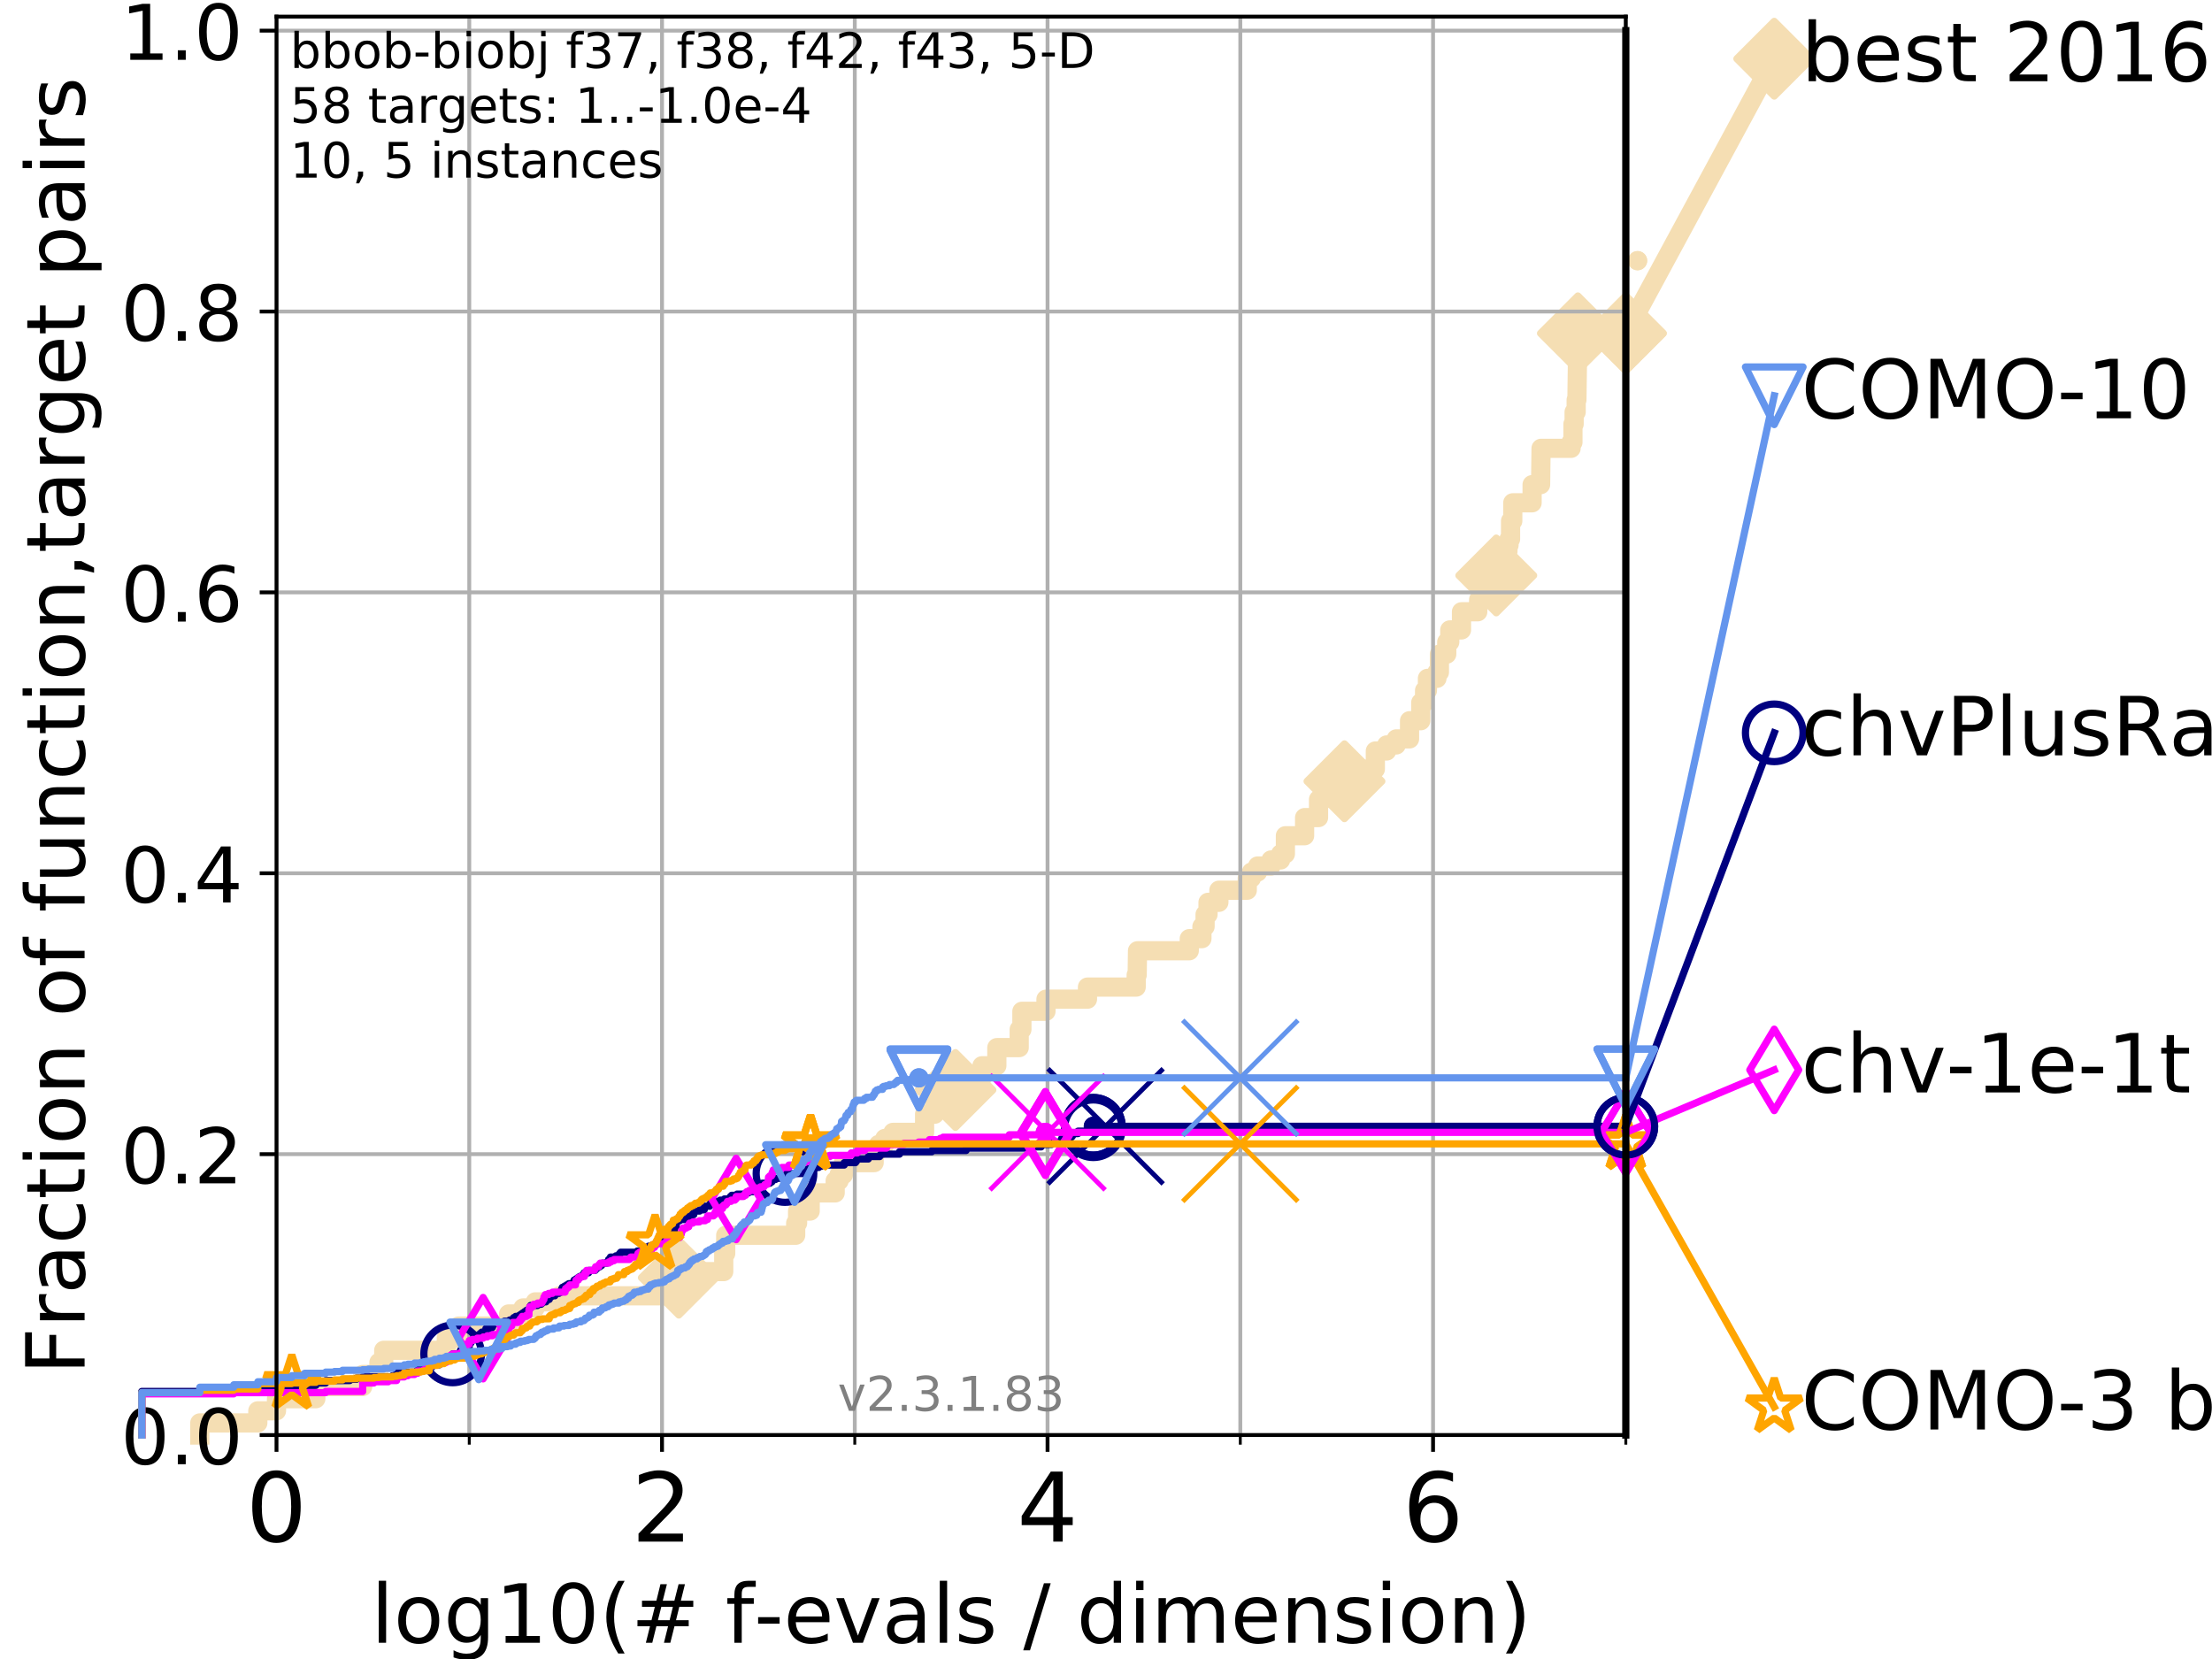 <?xml version="1.0" encoding="utf-8" standalone="no"?>
<!DOCTYPE svg PUBLIC "-//W3C//DTD SVG 1.1//EN"
  "http://www.w3.org/Graphics/SVG/1.1/DTD/svg11.dtd">
<!-- Created with matplotlib (https://matplotlib.org/) -->
<svg height="345.6pt" version="1.1" viewBox="0 0 460.8 345.6" width="460.8pt" xmlns="http://www.w3.org/2000/svg" xmlns:xlink="http://www.w3.org/1999/xlink">
 <defs>
  <style type="text/css">
*{stroke-linecap:butt;stroke-linejoin:round;}
  </style>
 </defs>
 <g id="figure_1">
  <g id="patch_1">
   <path d="M 0 345.6 
L 460.8 345.6 
L 460.8 0 
L 0 0 
z
" style="fill:#ffffff;"/>
  </g>
  <g id="axes_1">
   <g id="patch_2">
    <path d="M 57.6 298.944 
L 338.688 298.944 
L 338.688 3.456 
L 57.6 3.456 
z
" style="fill:#ffffff;"/>
   </g>
   <g id="line2d_1">
    <path d="M 41.621 298.944 
L 41.621 296.422 
L 53.709 296.422 
L 53.709 293.9 
L 57.6 293.9 
L 57.6 291.378 
L 65.797 291.378 
L 65.797 288.856 
L 75.556 288.856 
L 75.556 286.334 
L 78.942 286.334 
L 78.942 283.811 
L 79.939 283.811 
L 79.939 281.289 
L 92.969 281.289 
L 92.969 278.767 
L 95.526 278.767 
L 95.526 276.245 
L 105.952 276.245 
L 105.952 273.723 
L 108.949 273.723 
L 108.949 272.462 
L 111.506 272.462 
L 111.506 271.201 
L 116.562 271.201 
L 116.562 269.94 
L 141.407 269.94 
L 141.407 266.157 
L 145.486 266.157 
L 145.486 264.896 
L 150.766 264.896 
L 150.766 261.113 
L 151.179 261.113 
L 151.179 257.33 
L 165.754 257.33 
L 165.754 254.807 
L 166.152 254.807 
L 166.152 252.285 
L 168.776 252.285 
L 168.776 248.502 
L 173.982 248.502 
L 173.982 245.98 
L 174.792 245.98 
L 174.792 244.719 
L 175.702 244.719 
L 175.702 242.197 
L 182.105 242.197 
L 182.105 239.675 
L 183.013 239.675 
L 183.013 238.414 
L 184.326 238.414 
L 184.326 237.153 
L 186.024 237.153 
L 186.024 235.892 
L 192.608 235.892 
L 192.608 232.109 
L 194.715 232.109 
L 194.715 229.587 
L 197.844 229.587 
L 197.844 227.064 
L 199.035 227.064 
L 199.035 224.542 
L 204.564 224.542 
L 204.564 222.02 
L 207.66 222.02 
L 207.66 218.237 
L 212.319 218.237 
L 212.319 214.454 
L 212.879 214.454 
L 212.879 210.671 
L 217.895 210.671 
L 217.895 208.149 
L 226.541 208.149 
L 226.541 205.627 
L 236.689 205.627 
L 236.689 203.105 
L 236.896 203.105 
L 236.964 198.06 
L 247.747 198.06 
L 247.747 195.538 
L 250.383 195.538 
L 250.383 193.016 
L 251.042 193.016 
L 251.042 190.494 
L 251.654 190.494 
L 251.654 187.972 
L 253.919 187.972 
L 253.919 185.45 
L 259.832 185.45 
L 259.832 182.928 
L 260.697 182.928 
L 260.697 181.667 
L 261.985 181.667 
L 261.985 180.406 
L 264.777 180.406 
L 264.777 179.145 
L 266.775 179.145 
L 266.775 177.884 
L 267.77 177.884 
L 267.77 174.101 
L 271.773 174.101 
L 271.773 170.317 
L 274.676 170.317 
L 274.676 166.534 
L 275.786 166.534 
L 275.786 162.751 
L 280.075 162.751 
L 280.075 161.49 
L 281.248 161.49 
L 281.248 160.229 
L 286.508 160.229 
L 286.508 156.446 
L 288.863 156.446 
L 288.863 155.185 
L 290.865 155.185 
L 290.865 153.924 
L 293.634 153.924 
L 293.634 150.141 
L 295.97 150.141 
L 295.97 146.358 
L 296.765 146.358 
L 296.765 143.835 
L 297.362 143.835 
L 297.362 141.313 
L 299.342 141.313 
L 299.342 140.052 
L 299.856 140.052 
L 299.856 136.269 
L 301.385 136.269 
L 301.385 133.747 
L 302.014 133.747 
L 302.014 131.225 
L 304.454 131.225 
L 304.454 127.442 
L 307.846 127.442 
L 307.846 126.181 
L 308.029 126.181 
L 308.029 124.92 
L 309.27 124.92 
L 309.27 121.137 
L 309.617 121.137 
L 309.617 119.876 
L 311.699 119.876 
L 311.699 118.615 
L 313.35 118.615 
L 313.35 114.831 
L 314.133 114.831 
L 314.133 113.57 
L 314.357 113.57 
L 314.357 112.309 
L 314.677 112.309 
L 314.677 108.526 
L 315.138 108.526 
L 315.138 104.743 
L 319.164 104.743 
L 319.164 100.96 
L 320.935 100.96 
L 321.03 93.394 
L 327.289 93.394 
L 327.289 92.133 
L 327.673 92.133 
L 327.673 88.35 
L 327.919 88.35 
L 327.919 85.827 
L 328.344 85.827 
L 328.344 83.305 
L 328.498 83.305 
L 328.606 75.739 
L 328.677 75.739 
L 328.701 69.434 
L 338.688 69.434 
L 338.688 69.434 
" style="fill:none;stroke:#f5deb3;stroke-linecap:square;stroke-width:4;"/>
   </g>
   <g id="line2d_2">
    <defs>
     <path d="M 0 7.778 
L 7.778 0 
L 0 -7.778 
L -7.778 0 
z
" id="m33b7f93f72" style="stroke:#f5deb3;stroke-linejoin:miter;stroke-width:1.5;"/>
    </defs>
    <g>
     <use style="fill:#f5deb3;stroke:#f5deb3;stroke-linejoin:miter;stroke-width:1.5;" x="141.407" xlink:href="#m33b7f93f72" y="266.157"/>
     <use style="fill:#f5deb3;stroke:#f5deb3;stroke-linejoin:miter;stroke-width:1.5;" x="199.035" xlink:href="#m33b7f93f72" y="227.064"/>
     <use style="fill:#f5deb3;stroke:#f5deb3;stroke-linejoin:miter;stroke-width:1.5;" x="280.075" xlink:href="#m33b7f93f72" y="162.751"/>
     <use style="fill:#f5deb3;stroke:#f5deb3;stroke-linejoin:miter;stroke-width:1.5;" x="311.699" xlink:href="#m33b7f93f72" y="119.876"/>
     <use style="fill:#f5deb3;stroke:#f5deb3;stroke-linejoin:miter;stroke-width:1.5;" x="328.701" xlink:href="#m33b7f93f72" y="69.434"/>
     <use style="fill:#f5deb3;stroke:#f5deb3;stroke-linejoin:miter;stroke-width:1.5;" x="338.688" xlink:href="#m33b7f93f72" y="69.434"/>
    </g>
   </g>
   <g id="line2d_3">
    <path style="fill:none;stroke:#f5deb3;stroke-linecap:square;stroke-width:4;"/>
    <g/>
   </g>
   <g id="line2d_4">
    <path d="M 338.688 69.434 
L 369.608 12.233 
" style="fill:none;stroke:#f5deb3;stroke-linecap:square;stroke-width:4;"/>
    <g>
     <use style="fill:#f5deb3;stroke:#f5deb3;stroke-linejoin:miter;stroke-width:1.5;" x="338.688" xlink:href="#m33b7f93f72" y="69.434"/>
     <use style="fill:#f5deb3;stroke:#f5deb3;stroke-linejoin:miter;stroke-width:1.5;" x="369.608" xlink:href="#m33b7f93f72" y="12.233"/>
    </g>
   </g>
   <g id="matplotlib.axis_1">
    <g id="xtick_1">
     <g id="line2d_5">
      <path clip-path="url(#p963a10b36a)" d="M 57.6 298.944 
L 57.6 3.456 
" style="fill:none;stroke:#b0b0b0;stroke-linecap:square;stroke-width:0.8;"/>
     </g>
     <g id="line2d_6">
      <defs>
       <path d="M 0 0 
L 0 3.5 
" id="m3ac5311717" style="stroke:#000000;stroke-width:0.8;"/>
      </defs>
      <g>
       <use style="stroke:#000000;stroke-width:0.8;" x="57.6" xlink:href="#m3ac5311717" y="298.944"/>
      </g>
     </g>
     <g id="text_1">
      <!-- 0 -->
      <defs>
       <path d="M 31.781 66.406 
Q 24.172 66.406 20.328 58.906 
Q 16.5 51.422 16.5 36.375 
Q 16.5 21.391 20.328 13.891 
Q 24.172 6.391 31.781 6.391 
Q 39.453 6.391 43.281 13.891 
Q 47.125 21.391 47.125 36.375 
Q 47.125 51.422 43.281 58.906 
Q 39.453 66.406 31.781 66.406 
z
M 31.781 74.219 
Q 44.047 74.219 50.516 64.516 
Q 56.984 54.828 56.984 36.375 
Q 56.984 17.969 50.516 8.266 
Q 44.047 -1.422 31.781 -1.422 
Q 19.531 -1.422 13.062 8.266 
Q 6.594 17.969 6.594 36.375 
Q 6.594 54.828 13.062 64.516 
Q 19.531 74.219 31.781 74.219 
z
" id="DejaVuSans-48"/>
      </defs>
      <g transform="translate(51.237 321.141)scale(0.2 -0.2)">
       <use xlink:href="#DejaVuSans-48"/>
      </g>
     </g>
    </g>
    <g id="xtick_2">
     <g id="line2d_7">
      <path clip-path="url(#p963a10b36a)" d="M 137.911 298.944 
L 137.911 3.456 
" style="fill:none;stroke:#b0b0b0;stroke-linecap:square;stroke-width:0.8;"/>
     </g>
     <g id="line2d_8">
      <g>
       <use style="stroke:#000000;stroke-width:0.8;" x="137.911" xlink:href="#m3ac5311717" y="298.944"/>
      </g>
     </g>
     <g id="text_2">
      <!-- 2 -->
      <defs>
       <path d="M 19.188 8.297 
L 53.609 8.297 
L 53.609 0 
L 7.328 0 
L 7.328 8.297 
Q 12.938 14.109 22.625 23.891 
Q 32.328 33.688 34.812 36.531 
Q 39.547 41.844 41.422 45.531 
Q 43.312 49.219 43.312 52.781 
Q 43.312 58.594 39.234 62.25 
Q 35.156 65.922 28.609 65.922 
Q 23.969 65.922 18.812 64.312 
Q 13.672 62.703 7.812 59.422 
L 7.812 69.391 
Q 13.766 71.781 18.938 73 
Q 24.125 74.219 28.422 74.219 
Q 39.75 74.219 46.484 68.547 
Q 53.219 62.891 53.219 53.422 
Q 53.219 48.922 51.531 44.891 
Q 49.859 40.875 45.406 35.406 
Q 44.188 33.984 37.641 27.219 
Q 31.109 20.453 19.188 8.297 
z
" id="DejaVuSans-50"/>
      </defs>
      <g transform="translate(131.548 321.141)scale(0.2 -0.2)">
       <use xlink:href="#DejaVuSans-50"/>
      </g>
     </g>
    </g>
    <g id="xtick_3">
     <g id="line2d_9">
      <path clip-path="url(#p963a10b36a)" d="M 218.222 298.944 
L 218.222 3.456 
" style="fill:none;stroke:#b0b0b0;stroke-linecap:square;stroke-width:0.8;"/>
     </g>
     <g id="line2d_10">
      <g>
       <use style="stroke:#000000;stroke-width:0.8;" x="218.222" xlink:href="#m3ac5311717" y="298.944"/>
      </g>
     </g>
     <g id="text_3">
      <!-- 4 -->
      <defs>
       <path d="M 37.797 64.312 
L 12.891 25.391 
L 37.797 25.391 
z
M 35.203 72.906 
L 47.609 72.906 
L 47.609 25.391 
L 58.016 25.391 
L 58.016 17.188 
L 47.609 17.188 
L 47.609 0 
L 37.797 0 
L 37.797 17.188 
L 4.891 17.188 
L 4.891 26.703 
z
" id="DejaVuSans-52"/>
      </defs>
      <g transform="translate(211.859 321.141)scale(0.2 -0.2)">
       <use xlink:href="#DejaVuSans-52"/>
      </g>
     </g>
    </g>
    <g id="xtick_4">
     <g id="line2d_11">
      <path clip-path="url(#p963a10b36a)" d="M 298.533 298.944 
L 298.533 3.456 
" style="fill:none;stroke:#b0b0b0;stroke-linecap:square;stroke-width:0.8;"/>
     </g>
     <g id="line2d_12">
      <g>
       <use style="stroke:#000000;stroke-width:0.8;" x="298.533" xlink:href="#m3ac5311717" y="298.944"/>
      </g>
     </g>
     <g id="text_4">
      <!-- 6 -->
      <defs>
       <path d="M 33.016 40.375 
Q 26.375 40.375 22.484 35.828 
Q 18.609 31.297 18.609 23.391 
Q 18.609 15.531 22.484 10.953 
Q 26.375 6.391 33.016 6.391 
Q 39.656 6.391 43.531 10.953 
Q 47.406 15.531 47.406 23.391 
Q 47.406 31.297 43.531 35.828 
Q 39.656 40.375 33.016 40.375 
z
M 52.594 71.297 
L 52.594 62.312 
Q 48.875 64.062 45.094 64.984 
Q 41.312 65.922 37.594 65.922 
Q 27.828 65.922 22.672 59.328 
Q 17.531 52.734 16.797 39.406 
Q 19.672 43.656 24.016 45.922 
Q 28.375 48.188 33.594 48.188 
Q 44.578 48.188 50.953 41.516 
Q 57.328 34.859 57.328 23.391 
Q 57.328 12.156 50.688 5.359 
Q 44.047 -1.422 33.016 -1.422 
Q 20.359 -1.422 13.672 8.266 
Q 6.984 17.969 6.984 36.375 
Q 6.984 53.656 15.188 63.938 
Q 23.391 74.219 37.203 74.219 
Q 40.922 74.219 44.703 73.484 
Q 48.484 72.75 52.594 71.297 
z
" id="DejaVuSans-54"/>
      </defs>
      <g transform="translate(292.17 321.141)scale(0.2 -0.2)">
       <use xlink:href="#DejaVuSans-54"/>
      </g>
     </g>
    </g>
    <g id="xtick_5">
     <g id="line2d_13">
      <path clip-path="url(#p963a10b36a)" d="M 97.755 298.944 
L 97.755 3.456 
" style="fill:none;stroke:#b0b0b0;stroke-linecap:square;stroke-width:0.8;"/>
     </g>
     <g id="line2d_14">
      <defs>
       <path d="M 0 0 
L 0 2 
" id="m74d81ed797" style="stroke:#000000;stroke-width:0.6;"/>
      </defs>
      <g>
       <use style="stroke:#000000;stroke-width:0.6;" x="97.755" xlink:href="#m74d81ed797" y="298.944"/>
      </g>
     </g>
    </g>
    <g id="xtick_6">
     <g id="line2d_15">
      <path clip-path="url(#p963a10b36a)" d="M 178.066 298.944 
L 178.066 3.456 
" style="fill:none;stroke:#b0b0b0;stroke-linecap:square;stroke-width:0.8;"/>
     </g>
     <g id="line2d_16">
      <g>
       <use style="stroke:#000000;stroke-width:0.6;" x="178.066" xlink:href="#m74d81ed797" y="298.944"/>
      </g>
     </g>
    </g>
    <g id="xtick_7">
     <g id="line2d_17">
      <path clip-path="url(#p963a10b36a)" d="M 258.377 298.944 
L 258.377 3.456 
" style="fill:none;stroke:#b0b0b0;stroke-linecap:square;stroke-width:0.8;"/>
     </g>
     <g id="line2d_18">
      <g>
       <use style="stroke:#000000;stroke-width:0.6;" x="258.377" xlink:href="#m74d81ed797" y="298.944"/>
      </g>
     </g>
    </g>
    <g id="xtick_8">
     <g id="line2d_19">
      <path clip-path="url(#p963a10b36a)" d="M 338.688 298.944 
L 338.688 3.456 
" style="fill:none;stroke:#b0b0b0;stroke-linecap:square;stroke-width:0.8;"/>
     </g>
     <g id="line2d_20">
      <g>
       <use style="stroke:#000000;stroke-width:0.6;" x="338.688" xlink:href="#m74d81ed797" y="298.944"/>
      </g>
     </g>
    </g>
    <g id="text_5">
     <!-- log10(# f-evals / dimension) -->
     <defs>
      <path d="M 9.422 75.984 
L 18.406 75.984 
L 18.406 0 
L 9.422 0 
z
" id="DejaVuSans-108"/>
      <path d="M 30.609 48.391 
Q 23.391 48.391 19.188 42.75 
Q 14.984 37.109 14.984 27.297 
Q 14.984 17.484 19.156 11.844 
Q 23.344 6.203 30.609 6.203 
Q 37.797 6.203 41.984 11.859 
Q 46.188 17.531 46.188 27.297 
Q 46.188 37.016 41.984 42.703 
Q 37.797 48.391 30.609 48.391 
z
M 30.609 56 
Q 42.328 56 49.016 48.375 
Q 55.719 40.766 55.719 27.297 
Q 55.719 13.875 49.016 6.219 
Q 42.328 -1.422 30.609 -1.422 
Q 18.844 -1.422 12.172 6.219 
Q 5.516 13.875 5.516 27.297 
Q 5.516 40.766 12.172 48.375 
Q 18.844 56 30.609 56 
z
" id="DejaVuSans-111"/>
      <path d="M 45.406 27.984 
Q 45.406 37.75 41.375 43.109 
Q 37.359 48.484 30.078 48.484 
Q 22.859 48.484 18.828 43.109 
Q 14.797 37.75 14.797 27.984 
Q 14.797 18.266 18.828 12.891 
Q 22.859 7.516 30.078 7.516 
Q 37.359 7.516 41.375 12.891 
Q 45.406 18.266 45.406 27.984 
z
M 54.391 6.781 
Q 54.391 -7.172 48.188 -13.984 
Q 42 -20.797 29.203 -20.797 
Q 24.469 -20.797 20.266 -20.094 
Q 16.062 -19.391 12.109 -17.922 
L 12.109 -9.188 
Q 16.062 -11.328 19.922 -12.344 
Q 23.781 -13.375 27.781 -13.375 
Q 36.625 -13.375 41.016 -8.766 
Q 45.406 -4.156 45.406 5.172 
L 45.406 9.625 
Q 42.625 4.781 38.281 2.391 
Q 33.938 0 27.875 0 
Q 17.828 0 11.672 7.656 
Q 5.516 15.328 5.516 27.984 
Q 5.516 40.672 11.672 48.328 
Q 17.828 56 27.875 56 
Q 33.938 56 38.281 53.609 
Q 42.625 51.219 45.406 46.391 
L 45.406 54.688 
L 54.391 54.688 
z
" id="DejaVuSans-103"/>
      <path d="M 12.406 8.297 
L 28.516 8.297 
L 28.516 63.922 
L 10.984 60.406 
L 10.984 69.391 
L 28.422 72.906 
L 38.281 72.906 
L 38.281 8.297 
L 54.391 8.297 
L 54.391 0 
L 12.406 0 
z
" id="DejaVuSans-49"/>
      <path d="M 31 75.875 
Q 24.469 64.656 21.281 53.656 
Q 18.109 42.672 18.109 31.391 
Q 18.109 20.125 21.312 9.062 
Q 24.516 -2 31 -13.188 
L 23.188 -13.188 
Q 15.875 -1.703 12.234 9.375 
Q 8.594 20.453 8.594 31.391 
Q 8.594 42.281 12.203 53.312 
Q 15.828 64.359 23.188 75.875 
z
" id="DejaVuSans-40"/>
      <path d="M 51.125 44 
L 36.922 44 
L 32.812 27.688 
L 47.125 27.688 
z
M 43.797 71.781 
L 38.719 51.516 
L 52.984 51.516 
L 58.109 71.781 
L 65.922 71.781 
L 60.891 51.516 
L 76.125 51.516 
L 76.125 44 
L 58.984 44 
L 54.984 27.688 
L 70.516 27.688 
L 70.516 20.219 
L 53.078 20.219 
L 48 0 
L 40.188 0 
L 45.219 20.219 
L 30.906 20.219 
L 25.875 0 
L 18.016 0 
L 23.094 20.219 
L 7.719 20.219 
L 7.719 27.688 
L 24.906 27.688 
L 29 44 
L 13.281 44 
L 13.281 51.516 
L 30.906 51.516 
L 35.891 71.781 
z
" id="DejaVuSans-35"/>
      <path id="DejaVuSans-32"/>
      <path d="M 37.109 75.984 
L 37.109 68.5 
L 28.516 68.5 
Q 23.688 68.5 21.797 66.547 
Q 19.922 64.594 19.922 59.516 
L 19.922 54.688 
L 34.719 54.688 
L 34.719 47.703 
L 19.922 47.703 
L 19.922 0 
L 10.891 0 
L 10.891 47.703 
L 2.297 47.703 
L 2.297 54.688 
L 10.891 54.688 
L 10.891 58.5 
Q 10.891 67.625 15.141 71.797 
Q 19.391 75.984 28.609 75.984 
z
" id="DejaVuSans-102"/>
      <path d="M 4.891 31.391 
L 31.203 31.391 
L 31.203 23.391 
L 4.891 23.391 
z
" id="DejaVuSans-45"/>
      <path d="M 56.203 29.594 
L 56.203 25.203 
L 14.891 25.203 
Q 15.484 15.922 20.484 11.062 
Q 25.484 6.203 34.422 6.203 
Q 39.594 6.203 44.453 7.469 
Q 49.312 8.734 54.109 11.281 
L 54.109 2.781 
Q 49.266 0.734 44.188 -0.344 
Q 39.109 -1.422 33.891 -1.422 
Q 20.797 -1.422 13.156 6.188 
Q 5.516 13.812 5.516 26.812 
Q 5.516 40.234 12.766 48.109 
Q 20.016 56 32.328 56 
Q 43.359 56 49.781 48.891 
Q 56.203 41.797 56.203 29.594 
z
M 47.219 32.234 
Q 47.125 39.594 43.094 43.984 
Q 39.062 48.391 32.422 48.391 
Q 24.906 48.391 20.391 44.141 
Q 15.875 39.891 15.188 32.172 
z
" id="DejaVuSans-101"/>
      <path d="M 2.984 54.688 
L 12.5 54.688 
L 29.594 8.797 
L 46.688 54.688 
L 56.203 54.688 
L 35.688 0 
L 23.484 0 
z
" id="DejaVuSans-118"/>
      <path d="M 34.281 27.484 
Q 23.391 27.484 19.188 25 
Q 14.984 22.516 14.984 16.5 
Q 14.984 11.719 18.141 8.906 
Q 21.297 6.109 26.703 6.109 
Q 34.188 6.109 38.703 11.406 
Q 43.219 16.703 43.219 25.484 
L 43.219 27.484 
z
M 52.203 31.203 
L 52.203 0 
L 43.219 0 
L 43.219 8.297 
Q 40.141 3.328 35.547 0.953 
Q 30.953 -1.422 24.312 -1.422 
Q 15.922 -1.422 10.953 3.297 
Q 6 8.016 6 15.922 
Q 6 25.141 12.172 29.828 
Q 18.359 34.516 30.609 34.516 
L 43.219 34.516 
L 43.219 35.406 
Q 43.219 41.609 39.141 45 
Q 35.062 48.391 27.688 48.391 
Q 23 48.391 18.547 47.266 
Q 14.109 46.141 10.016 43.891 
L 10.016 52.203 
Q 14.938 54.109 19.578 55.047 
Q 24.219 56 28.609 56 
Q 40.484 56 46.344 49.844 
Q 52.203 43.703 52.203 31.203 
z
" id="DejaVuSans-97"/>
      <path d="M 44.281 53.078 
L 44.281 44.578 
Q 40.484 46.531 36.375 47.5 
Q 32.281 48.484 27.875 48.484 
Q 21.188 48.484 17.844 46.438 
Q 14.5 44.391 14.5 40.281 
Q 14.5 37.156 16.891 35.375 
Q 19.281 33.594 26.516 31.984 
L 29.594 31.297 
Q 39.156 29.25 43.188 25.516 
Q 47.219 21.781 47.219 15.094 
Q 47.219 7.469 41.188 3.016 
Q 35.156 -1.422 24.609 -1.422 
Q 20.219 -1.422 15.453 -0.562 
Q 10.688 0.297 5.422 2 
L 5.422 11.281 
Q 10.406 8.688 15.234 7.391 
Q 20.062 6.109 24.812 6.109 
Q 31.156 6.109 34.562 8.281 
Q 37.984 10.453 37.984 14.406 
Q 37.984 18.062 35.516 20.016 
Q 33.062 21.969 24.703 23.781 
L 21.578 24.516 
Q 13.234 26.266 9.516 29.906 
Q 5.812 33.547 5.812 39.891 
Q 5.812 47.609 11.281 51.797 
Q 16.75 56 26.812 56 
Q 31.781 56 36.172 55.266 
Q 40.578 54.547 44.281 53.078 
z
" id="DejaVuSans-115"/>
      <path d="M 25.391 72.906 
L 33.688 72.906 
L 8.297 -9.281 
L 0 -9.281 
z
" id="DejaVuSans-47"/>
      <path d="M 45.406 46.391 
L 45.406 75.984 
L 54.391 75.984 
L 54.391 0 
L 45.406 0 
L 45.406 8.203 
Q 42.578 3.328 38.25 0.953 
Q 33.938 -1.422 27.875 -1.422 
Q 17.969 -1.422 11.734 6.484 
Q 5.516 14.406 5.516 27.297 
Q 5.516 40.188 11.734 48.094 
Q 17.969 56 27.875 56 
Q 33.938 56 38.25 53.625 
Q 42.578 51.266 45.406 46.391 
z
M 14.797 27.297 
Q 14.797 17.391 18.875 11.75 
Q 22.953 6.109 30.078 6.109 
Q 37.203 6.109 41.297 11.75 
Q 45.406 17.391 45.406 27.297 
Q 45.406 37.203 41.297 42.844 
Q 37.203 48.484 30.078 48.484 
Q 22.953 48.484 18.875 42.844 
Q 14.797 37.203 14.797 27.297 
z
" id="DejaVuSans-100"/>
      <path d="M 9.422 54.688 
L 18.406 54.688 
L 18.406 0 
L 9.422 0 
z
M 9.422 75.984 
L 18.406 75.984 
L 18.406 64.594 
L 9.422 64.594 
z
" id="DejaVuSans-105"/>
      <path d="M 52 44.188 
Q 55.375 50.25 60.062 53.125 
Q 64.75 56 71.094 56 
Q 79.641 56 84.281 50.016 
Q 88.922 44.047 88.922 33.016 
L 88.922 0 
L 79.891 0 
L 79.891 32.719 
Q 79.891 40.578 77.094 44.375 
Q 74.312 48.188 68.609 48.188 
Q 61.625 48.188 57.562 43.547 
Q 53.516 38.922 53.516 30.906 
L 53.516 0 
L 44.484 0 
L 44.484 32.719 
Q 44.484 40.625 41.703 44.406 
Q 38.922 48.188 33.109 48.188 
Q 26.219 48.188 22.156 43.531 
Q 18.109 38.875 18.109 30.906 
L 18.109 0 
L 9.078 0 
L 9.078 54.688 
L 18.109 54.688 
L 18.109 46.188 
Q 21.188 51.219 25.484 53.609 
Q 29.781 56 35.688 56 
Q 41.656 56 45.828 52.969 
Q 50 49.953 52 44.188 
z
" id="DejaVuSans-109"/>
      <path d="M 54.891 33.016 
L 54.891 0 
L 45.906 0 
L 45.906 32.719 
Q 45.906 40.484 42.875 44.328 
Q 39.844 48.188 33.797 48.188 
Q 26.516 48.188 22.312 43.547 
Q 18.109 38.922 18.109 30.906 
L 18.109 0 
L 9.078 0 
L 9.078 54.688 
L 18.109 54.688 
L 18.109 46.188 
Q 21.344 51.125 25.703 53.562 
Q 30.078 56 35.797 56 
Q 45.219 56 50.047 50.172 
Q 54.891 44.344 54.891 33.016 
z
" id="DejaVuSans-110"/>
      <path d="M 8.016 75.875 
L 15.828 75.875 
Q 23.141 64.359 26.781 53.312 
Q 30.422 42.281 30.422 31.391 
Q 30.422 20.453 26.781 9.375 
Q 23.141 -1.703 15.828 -13.188 
L 8.016 -13.188 
Q 14.5 -2 17.703 9.062 
Q 20.906 20.125 20.906 31.391 
Q 20.906 42.672 17.703 53.656 
Q 14.5 64.656 8.016 75.875 
z
" id="DejaVuSans-41"/>
     </defs>
     <g transform="translate(77.303 342.218)scale(0.17 -0.17)">
      <use xlink:href="#DejaVuSans-108"/>
      <use x="27.783" xlink:href="#DejaVuSans-111"/>
      <use x="88.965" xlink:href="#DejaVuSans-103"/>
      <use x="152.441" xlink:href="#DejaVuSans-49"/>
      <use x="216.064" xlink:href="#DejaVuSans-48"/>
      <use x="279.688" xlink:href="#DejaVuSans-40"/>
      <use x="318.701" xlink:href="#DejaVuSans-35"/>
      <use x="402.49" xlink:href="#DejaVuSans-32"/>
      <use x="434.277" xlink:href="#DejaVuSans-102"/>
      <use x="469.404" xlink:href="#DejaVuSans-45"/>
      <use x="505.488" xlink:href="#DejaVuSans-101"/>
      <use x="567.012" xlink:href="#DejaVuSans-118"/>
      <use x="626.191" xlink:href="#DejaVuSans-97"/>
      <use x="687.471" xlink:href="#DejaVuSans-108"/>
      <use x="715.254" xlink:href="#DejaVuSans-115"/>
      <use x="767.354" xlink:href="#DejaVuSans-32"/>
      <use x="799.141" xlink:href="#DejaVuSans-47"/>
      <use x="832.832" xlink:href="#DejaVuSans-32"/>
      <use x="864.619" xlink:href="#DejaVuSans-100"/>
      <use x="928.096" xlink:href="#DejaVuSans-105"/>
      <use x="955.879" xlink:href="#DejaVuSans-109"/>
      <use x="1053.291" xlink:href="#DejaVuSans-101"/>
      <use x="1114.814" xlink:href="#DejaVuSans-110"/>
      <use x="1178.193" xlink:href="#DejaVuSans-115"/>
      <use x="1230.293" xlink:href="#DejaVuSans-105"/>
      <use x="1258.076" xlink:href="#DejaVuSans-111"/>
      <use x="1319.258" xlink:href="#DejaVuSans-110"/>
      <use x="1382.637" xlink:href="#DejaVuSans-41"/>
     </g>
    </g>
   </g>
   <g id="matplotlib.axis_2">
    <g id="ytick_1">
     <g id="line2d_21">
      <path clip-path="url(#p963a10b36a)" d="M 57.6 298.944 
L 338.688 298.944 
" style="fill:none;stroke:#b0b0b0;stroke-linecap:square;stroke-width:0.8;"/>
     </g>
     <g id="line2d_22">
      <defs>
       <path d="M 0 0 
L -3.5 0 
" id="mc4da136ced" style="stroke:#000000;stroke-width:0.8;"/>
      </defs>
      <g>
       <use style="stroke:#000000;stroke-width:0.8;" x="57.6" xlink:href="#mc4da136ced" y="298.944"/>
      </g>
     </g>
     <g id="text_6">
      <!-- 0.0 -->
      <defs>
       <path d="M 10.688 12.406 
L 21 12.406 
L 21 0 
L 10.688 0 
z
" id="DejaVuSans-46"/>
      </defs>
      <g transform="translate(25.155 305.023)scale(0.16 -0.16)">
       <use xlink:href="#DejaVuSans-48"/>
       <use x="63.623" xlink:href="#DejaVuSans-46"/>
       <use x="95.41" xlink:href="#DejaVuSans-48"/>
      </g>
     </g>
    </g>
    <g id="ytick_2">
     <g id="line2d_23">
      <path clip-path="url(#p963a10b36a)" d="M 57.6 240.432 
L 338.688 240.432 
" style="fill:none;stroke:#b0b0b0;stroke-linecap:square;stroke-width:0.8;"/>
     </g>
     <g id="line2d_24">
      <g>
       <use style="stroke:#000000;stroke-width:0.8;" x="57.6" xlink:href="#mc4da136ced" y="240.432"/>
      </g>
     </g>
     <g id="text_7">
      <!-- 0.2 -->
      <g transform="translate(25.155 246.51)scale(0.16 -0.16)">
       <use xlink:href="#DejaVuSans-48"/>
       <use x="63.623" xlink:href="#DejaVuSans-46"/>
       <use x="95.41" xlink:href="#DejaVuSans-50"/>
      </g>
     </g>
    </g>
    <g id="ytick_3">
     <g id="line2d_25">
      <path clip-path="url(#p963a10b36a)" d="M 57.6 181.919 
L 338.688 181.919 
" style="fill:none;stroke:#b0b0b0;stroke-linecap:square;stroke-width:0.8;"/>
     </g>
     <g id="line2d_26">
      <g>
       <use style="stroke:#000000;stroke-width:0.8;" x="57.6" xlink:href="#mc4da136ced" y="181.919"/>
      </g>
     </g>
     <g id="text_8">
      <!-- 0.4 -->
      <g transform="translate(25.155 187.998)scale(0.16 -0.16)">
       <use xlink:href="#DejaVuSans-48"/>
       <use x="63.623" xlink:href="#DejaVuSans-46"/>
       <use x="95.41" xlink:href="#DejaVuSans-52"/>
      </g>
     </g>
    </g>
    <g id="ytick_4">
     <g id="line2d_27">
      <path clip-path="url(#p963a10b36a)" d="M 57.6 123.407 
L 338.688 123.407 
" style="fill:none;stroke:#b0b0b0;stroke-linecap:square;stroke-width:0.8;"/>
     </g>
     <g id="line2d_28">
      <g>
       <use style="stroke:#000000;stroke-width:0.8;" x="57.6" xlink:href="#mc4da136ced" y="123.407"/>
      </g>
     </g>
     <g id="text_9">
      <!-- 0.6 -->
      <g transform="translate(25.155 129.485)scale(0.16 -0.16)">
       <use xlink:href="#DejaVuSans-48"/>
       <use x="63.623" xlink:href="#DejaVuSans-46"/>
       <use x="95.41" xlink:href="#DejaVuSans-54"/>
      </g>
     </g>
    </g>
    <g id="ytick_5">
     <g id="line2d_29">
      <path clip-path="url(#p963a10b36a)" d="M 57.6 64.894 
L 338.688 64.894 
" style="fill:none;stroke:#b0b0b0;stroke-linecap:square;stroke-width:0.8;"/>
     </g>
     <g id="line2d_30">
      <g>
       <use style="stroke:#000000;stroke-width:0.8;" x="57.6" xlink:href="#mc4da136ced" y="64.894"/>
      </g>
     </g>
     <g id="text_10">
      <!-- 0.8 -->
      <defs>
       <path d="M 31.781 34.625 
Q 24.75 34.625 20.719 30.859 
Q 16.703 27.094 16.703 20.516 
Q 16.703 13.922 20.719 10.156 
Q 24.75 6.391 31.781 6.391 
Q 38.812 6.391 42.859 10.172 
Q 46.922 13.969 46.922 20.516 
Q 46.922 27.094 42.891 30.859 
Q 38.875 34.625 31.781 34.625 
z
M 21.922 38.812 
Q 15.578 40.375 12.031 44.719 
Q 8.5 49.078 8.5 55.328 
Q 8.5 64.062 14.719 69.141 
Q 20.953 74.219 31.781 74.219 
Q 42.672 74.219 48.875 69.141 
Q 55.078 64.062 55.078 55.328 
Q 55.078 49.078 51.531 44.719 
Q 48 40.375 41.703 38.812 
Q 48.828 37.156 52.797 32.312 
Q 56.781 27.484 56.781 20.516 
Q 56.781 9.906 50.312 4.234 
Q 43.844 -1.422 31.781 -1.422 
Q 19.734 -1.422 13.25 4.234 
Q 6.781 9.906 6.781 20.516 
Q 6.781 27.484 10.781 32.312 
Q 14.797 37.156 21.922 38.812 
z
M 18.312 54.391 
Q 18.312 48.734 21.844 45.562 
Q 25.391 42.391 31.781 42.391 
Q 38.141 42.391 41.719 45.562 
Q 45.312 48.734 45.312 54.391 
Q 45.312 60.062 41.719 63.234 
Q 38.141 66.406 31.781 66.406 
Q 25.391 66.406 21.844 63.234 
Q 18.312 60.062 18.312 54.391 
z
" id="DejaVuSans-56"/>
      </defs>
      <g transform="translate(25.155 70.973)scale(0.16 -0.16)">
       <use xlink:href="#DejaVuSans-48"/>
       <use x="63.623" xlink:href="#DejaVuSans-46"/>
       <use x="95.41" xlink:href="#DejaVuSans-56"/>
      </g>
     </g>
    </g>
    <g id="ytick_6">
     <g id="line2d_31">
      <path clip-path="url(#p963a10b36a)" d="M 57.6 6.382 
L 338.688 6.382 
" style="fill:none;stroke:#b0b0b0;stroke-linecap:square;stroke-width:0.8;"/>
     </g>
     <g id="line2d_32">
      <g>
       <use style="stroke:#000000;stroke-width:0.8;" x="57.6" xlink:href="#mc4da136ced" y="6.382"/>
      </g>
     </g>
     <g id="text_11">
      <!-- 1.0 -->
      <g transform="translate(25.155 12.46)scale(0.16 -0.16)">
       <use xlink:href="#DejaVuSans-49"/>
       <use x="63.623" xlink:href="#DejaVuSans-46"/>
       <use x="95.41" xlink:href="#DejaVuSans-48"/>
      </g>
     </g>
    </g>
    <g id="text_12">
     <!-- Fraction of function,target pairs -->
     <defs>
      <path d="M 9.812 72.906 
L 51.703 72.906 
L 51.703 64.594 
L 19.672 64.594 
L 19.672 43.109 
L 48.578 43.109 
L 48.578 34.812 
L 19.672 34.812 
L 19.672 0 
L 9.812 0 
z
" id="DejaVuSans-70"/>
      <path d="M 41.109 46.297 
Q 39.594 47.172 37.812 47.578 
Q 36.031 48 33.891 48 
Q 26.266 48 22.188 43.047 
Q 18.109 38.094 18.109 28.812 
L 18.109 0 
L 9.078 0 
L 9.078 54.688 
L 18.109 54.688 
L 18.109 46.188 
Q 20.953 51.172 25.484 53.578 
Q 30.031 56 36.531 56 
Q 37.453 56 38.578 55.875 
Q 39.703 55.766 41.062 55.516 
z
" id="DejaVuSans-114"/>
      <path d="M 48.781 52.594 
L 48.781 44.188 
Q 44.969 46.297 41.141 47.344 
Q 37.312 48.391 33.406 48.391 
Q 24.656 48.391 19.812 42.844 
Q 14.984 37.312 14.984 27.297 
Q 14.984 17.281 19.812 11.734 
Q 24.656 6.203 33.406 6.203 
Q 37.312 6.203 41.141 7.25 
Q 44.969 8.297 48.781 10.406 
L 48.781 2.094 
Q 45.016 0.344 40.984 -0.531 
Q 36.969 -1.422 32.422 -1.422 
Q 20.062 -1.422 12.781 6.344 
Q 5.516 14.109 5.516 27.297 
Q 5.516 40.672 12.859 48.328 
Q 20.219 56 33.016 56 
Q 37.156 56 41.109 55.141 
Q 45.062 54.297 48.781 52.594 
z
" id="DejaVuSans-99"/>
      <path d="M 18.312 70.219 
L 18.312 54.688 
L 36.812 54.688 
L 36.812 47.703 
L 18.312 47.703 
L 18.312 18.016 
Q 18.312 11.328 20.141 9.422 
Q 21.969 7.516 27.594 7.516 
L 36.812 7.516 
L 36.812 0 
L 27.594 0 
Q 17.188 0 13.234 3.875 
Q 9.281 7.766 9.281 18.016 
L 9.281 47.703 
L 2.688 47.703 
L 2.688 54.688 
L 9.281 54.688 
L 9.281 70.219 
z
" id="DejaVuSans-116"/>
      <path d="M 8.5 21.578 
L 8.5 54.688 
L 17.484 54.688 
L 17.484 21.922 
Q 17.484 14.156 20.5 10.266 
Q 23.531 6.391 29.594 6.391 
Q 36.859 6.391 41.078 11.031 
Q 45.312 15.672 45.312 23.688 
L 45.312 54.688 
L 54.297 54.688 
L 54.297 0 
L 45.312 0 
L 45.312 8.406 
Q 42.047 3.422 37.719 1 
Q 33.406 -1.422 27.688 -1.422 
Q 18.266 -1.422 13.375 4.438 
Q 8.5 10.297 8.5 21.578 
z
M 31.109 56 
z
" id="DejaVuSans-117"/>
      <path d="M 11.719 12.406 
L 22.016 12.406 
L 22.016 4 
L 14.016 -11.625 
L 7.719 -11.625 
L 11.719 4 
z
" id="DejaVuSans-44"/>
      <path d="M 18.109 8.203 
L 18.109 -20.797 
L 9.078 -20.797 
L 9.078 54.688 
L 18.109 54.688 
L 18.109 46.391 
Q 20.953 51.266 25.266 53.625 
Q 29.594 56 35.594 56 
Q 45.562 56 51.781 48.094 
Q 58.016 40.188 58.016 27.297 
Q 58.016 14.406 51.781 6.484 
Q 45.562 -1.422 35.594 -1.422 
Q 29.594 -1.422 25.266 0.953 
Q 20.953 3.328 18.109 8.203 
z
M 48.688 27.297 
Q 48.688 37.203 44.609 42.844 
Q 40.531 48.484 33.406 48.484 
Q 26.266 48.484 22.188 42.844 
Q 18.109 37.203 18.109 27.297 
Q 18.109 17.391 22.188 11.75 
Q 26.266 6.109 33.406 6.109 
Q 40.531 6.109 44.609 11.75 
Q 48.688 17.391 48.688 27.297 
z
" id="DejaVuSans-112"/>
     </defs>
     <g transform="translate(17.62 286.339)rotate(-90)scale(0.17 -0.17)">
      <use xlink:href="#DejaVuSans-70"/>
      <use x="57.41" xlink:href="#DejaVuSans-114"/>
      <use x="98.523" xlink:href="#DejaVuSans-97"/>
      <use x="159.803" xlink:href="#DejaVuSans-99"/>
      <use x="214.783" xlink:href="#DejaVuSans-116"/>
      <use x="253.992" xlink:href="#DejaVuSans-105"/>
      <use x="281.775" xlink:href="#DejaVuSans-111"/>
      <use x="342.957" xlink:href="#DejaVuSans-110"/>
      <use x="406.336" xlink:href="#DejaVuSans-32"/>
      <use x="438.123" xlink:href="#DejaVuSans-111"/>
      <use x="499.305" xlink:href="#DejaVuSans-102"/>
      <use x="534.51" xlink:href="#DejaVuSans-32"/>
      <use x="566.297" xlink:href="#DejaVuSans-102"/>
      <use x="601.502" xlink:href="#DejaVuSans-117"/>
      <use x="664.881" xlink:href="#DejaVuSans-110"/>
      <use x="728.26" xlink:href="#DejaVuSans-99"/>
      <use x="783.24" xlink:href="#DejaVuSans-116"/>
      <use x="822.449" xlink:href="#DejaVuSans-105"/>
      <use x="850.232" xlink:href="#DejaVuSans-111"/>
      <use x="911.414" xlink:href="#DejaVuSans-110"/>
      <use x="974.793" xlink:href="#DejaVuSans-44"/>
      <use x="1006.58" xlink:href="#DejaVuSans-116"/>
      <use x="1045.789" xlink:href="#DejaVuSans-97"/>
      <use x="1107.068" xlink:href="#DejaVuSans-114"/>
      <use x="1148.166" xlink:href="#DejaVuSans-103"/>
      <use x="1211.643" xlink:href="#DejaVuSans-101"/>
      <use x="1273.166" xlink:href="#DejaVuSans-116"/>
      <use x="1312.375" xlink:href="#DejaVuSans-32"/>
      <use x="1344.162" xlink:href="#DejaVuSans-112"/>
      <use x="1407.639" xlink:href="#DejaVuSans-97"/>
      <use x="1468.918" xlink:href="#DejaVuSans-105"/>
      <use x="1496.701" xlink:href="#DejaVuSans-114"/>
      <use x="1537.814" xlink:href="#DejaVuSans-115"/>
     </g>
    </g>
   </g>
   <g id="line2d_33">
    <defs>
     <path d="M 0 1.5 
C 0.398 1.5 0.779 1.342 1.061 1.061 
C 1.342 0.779 1.5 0.398 1.5 0 
C 1.5 -0.398 1.342 -0.779 1.061 -1.061 
C 0.779 -1.342 0.398 -1.5 0 -1.5 
C -0.398 -1.5 -0.779 -1.342 -1.061 -1.061 
C -1.342 -0.779 -1.5 -0.398 -1.5 0 
C -1.5 0.398 -1.342 0.779 -1.061 1.061 
C -0.779 1.342 -0.398 1.5 0 1.5 
z
" id="md42221bf08" style="stroke:#f5deb3;"/>
    </defs>
    <g>
     <use style="fill:#f5deb3;stroke:#f5deb3;" x="341.139" xlink:href="#md42221bf08" y="54.301"/>
     <use style="fill:#f5deb3;stroke:#f5deb3;" x="341.139" xlink:href="#md42221bf08" y="54.301"/>
    </g>
   </g>
   <g id="line2d_34">
    <defs>
     <path d="M 0 1.5 
C 0.398 1.5 0.779 1.342 1.061 1.061 
C 1.342 0.779 1.5 0.398 1.5 0 
C 1.5 -0.398 1.342 -0.779 1.061 -1.061 
C 0.779 -1.342 0.398 -1.5 0 -1.5 
C -0.398 -1.5 -0.779 -1.342 -1.061 -1.061 
C -1.342 -0.779 -1.5 -0.398 -1.5 0 
C -1.5 0.398 -1.342 0.779 -1.061 1.061 
C -0.779 1.342 -0.398 1.5 0 1.5 
z
" id="m168711f718" style="stroke:#000080;"/>
    </defs>
    <g>
     <use style="fill:#000080;stroke:#000080;" x="227.762" xlink:href="#m168711f718" y="234.631"/>
     <use style="fill:#000080;stroke:#000080;" x="227.762" xlink:href="#m168711f718" y="234.631"/>
    </g>
   </g>
   <g id="line2d_35">
    <path d="M 29.533 298.944 
L 29.533 289.864 
L 53.709 289.864 
L 53.709 289.612 
L 57.6 289.612 
L 57.6 288.856 
L 63.468 288.856 
L 63.468 288.603 
L 65.797 288.603 
L 65.797 288.099 
L 67.851 288.099 
L 67.851 287.595 
L 72.868 287.595 
L 72.868 287.342 
L 74.263 287.342 
L 74.263 287.09 
L 75.556 287.09 
L 75.556 286.838 
L 81.776 286.838 
L 81.776 286.586 
L 82.627 286.586 
L 82.627 285.829 
L 87.01 285.829 
L 87.01 285.325 
L 88.847 285.325 
L 88.847 284.82 
L 89.973 284.82 
L 89.973 284.316 
L 91.535 284.316 
L 91.535 284.064 
L 92.027 284.064 
L 92.027 283.811 
L 92.504 283.811 
L 92.504 283.559 
L 92.969 283.559 
L 92.969 283.307 
L 93.422 283.307 
L 93.422 283.055 
L 93.864 283.055 
L 93.864 282.55 
L 94.295 282.55 
L 94.295 282.046 
L 95.918 282.046 
L 95.918 281.289 
L 97.044 281.289 
L 97.044 280.785 
L 97.403 280.785 
L 97.403 280.533 
L 97.755 280.533 
L 97.755 279.776 
L 98.101 279.776 
L 98.101 279.272 
L 98.439 279.272 
L 98.439 279.019 
L 99.098 279.019 
L 99.098 278.767 
L 99.418 278.767 
L 99.418 278.263 
L 99.732 278.263 
L 99.732 278.011 
L 100.04 278.011 
L 100.04 277.758 
L 100.344 277.758 
L 100.344 277.506 
L 101.223 277.506 
L 101.223 276.75 
L 102.331 276.75 
L 102.331 276.497 
L 102.597 276.497 
L 102.597 275.993 
L 102.859 275.993 
L 102.859 275.741 
L 104.826 275.741 
L 104.826 275.489 
L 105.057 275.489 
L 105.057 275.236 
L 106.169 275.236 
L 106.169 274.984 
L 106.803 274.984 
L 106.803 274.732 
L 107.009 274.732 
L 107.009 274.48 
L 107.415 274.48 
L 107.415 274.228 
L 108.199 274.228 
L 108.199 273.975 
L 108.578 273.975 
L 108.578 273.723 
L 108.949 273.723 
L 108.949 273.471 
L 109.312 273.471 
L 109.312 273.219 
L 109.668 273.219 
L 109.668 272.966 
L 110.189 272.966 
L 110.189 272.714 
L 110.359 272.714 
L 110.359 272.21 
L 110.527 272.21 
L 110.527 271.958 
L 111.975 271.958 
L 111.975 271.705 
L 112.73 271.705 
L 112.73 271.453 
L 113.023 271.453 
L 113.023 271.201 
L 113.735 271.201 
L 113.735 270.949 
L 113.874 270.949 
L 113.874 270.697 
L 114.419 270.697 
L 114.419 270.192 
L 114.817 270.192 
L 114.817 269.94 
L 115.586 269.94 
L 115.586 269.436 
L 116.443 269.436 
L 116.443 269.183 
L 116.914 269.183 
L 116.914 268.931 
L 117.03 268.931 
L 117.03 268.427 
L 117.145 268.427 
L 117.145 268.175 
L 117.598 268.175 
L 117.598 267.922 
L 118.04 267.922 
L 118.04 267.67 
L 118.471 267.67 
L 118.471 267.418 
L 119.301 267.418 
L 119.301 267.166 
L 119.503 267.166 
L 119.603 266.661 
L 119.997 266.661 
L 119.997 266.409 
L 120.382 266.409 
L 120.382 266.157 
L 120.759 266.157 
L 120.759 265.905 
L 121.31 265.905 
L 121.31 265.652 
L 121.668 265.652 
L 121.668 265.148 
L 122.615 265.148 
L 122.699 264.644 
L 123.985 264.644 
L 123.985 264.391 
L 124.216 264.391 
L 124.216 264.139 
L 124.52 264.139 
L 124.52 263.887 
L 124.965 263.887 
L 124.965 263.635 
L 125.328 263.635 
L 125.328 263.383 
L 125.542 263.383 
L 125.542 263.13 
L 126.44 263.13 
L 126.44 262.878 
L 126.707 262.878 
L 126.773 262.374 
L 127.165 262.374 
L 127.165 261.869 
L 128.291 261.869 
L 128.291 261.617 
L 129.06 261.617 
L 129.06 261.113 
L 129.291 261.113 
L 129.291 260.86 
L 132.754 260.86 
L 132.754 260.608 
L 134.279 260.608 
L 134.279 260.356 
L 134.619 260.356 
L 134.619 259.852 
L 135.118 259.852 
L 135.118 259.599 
L 135.879 259.599 
L 135.879 259.347 
L 136.645 259.347 
L 136.645 258.843 
L 136.98 258.843 
L 136.98 258.338 
L 137.7 258.338 
L 137.7 257.834 
L 139.382 257.834 
L 139.382 257.582 
L 139.509 257.582 
L 139.509 257.077 
L 139.949 257.077 
L 139.949 256.825 
L 140.409 256.825 
L 140.499 255.816 
L 140.589 255.816 
L 140.589 255.564 
L 140.856 255.564 
L 140.944 254.555 
L 141.061 254.555 
L 141.061 254.303 
L 141.606 254.303 
L 141.606 254.051 
L 143.144 254.051 
L 143.144 253.546 
L 143.729 253.546 
L 143.804 253.042 
L 144.534 253.042 
L 144.534 252.538 
L 144.653 252.538 
L 144.653 252.285 
L 145.755 252.285 
L 145.755 252.033 
L 146.707 252.033 
L 146.77 251.277 
L 147.849 251.277 
L 147.888 250.772 
L 148.045 250.772 
L 148.045 250.52 
L 148.316 250.52 
L 148.316 250.268 
L 150.016 250.268 
L 150.016 250.015 
L 150.899 250.015 
L 150.899 249.763 
L 152.146 249.763 
L 152.146 249.259 
L 152.406 249.259 
L 152.406 249.007 
L 153.538 249.007 
L 153.538 248.754 
L 155.361 248.754 
L 155.361 248.502 
L 155.929 248.502 
L 155.929 248.25 
L 157.163 248.25 
L 157.163 247.746 
L 157.427 247.746 
L 157.427 247.493 
L 157.653 247.493 
L 157.653 247.241 
L 158.551 247.241 
L 158.551 246.989 
L 158.774 246.989 
L 158.774 246.485 
L 160.413 246.485 
L 160.413 246.232 
L 160.784 246.232 
L 160.84 245.728 
L 161.529 245.728 
L 161.529 245.476 
L 162.398 245.476 
L 162.398 245.223 
L 163.477 245.223 
L 163.526 244.467 
L 167.526 244.467 
L 167.526 244.215 
L 167.874 244.215 
L 167.874 243.962 
L 168.004 243.962 
L 168.004 243.458 
L 169.786 243.458 
L 169.786 243.206 
L 170.559 243.206 
L 170.559 242.954 
L 171.108 242.954 
L 171.108 242.701 
L 175.873 242.701 
L 175.873 242.197 
L 178.223 242.197 
L 178.223 241.945 
L 178.412 241.945 
L 178.412 241.44 
L 180.885 241.44 
L 180.885 240.936 
L 183.266 240.936 
L 183.266 240.684 
L 183.49 240.684 
L 183.49 240.432 
L 187.384 240.432 
L 187.384 239.927 
L 194.103 239.927 
L 194.103 239.675 
L 201.261 239.675 
L 201.261 239.17 
L 213.893 239.17 
L 213.893 238.918 
L 216.886 238.918 
L 216.892 238.414 
L 219.072 238.414 
L 219.072 237.909 
L 221.032 237.909 
L 221.032 237.657 
L 221.168 237.657 
L 221.168 237.153 
L 221.561 237.153 
L 221.561 236.901 
L 223.237 236.901 
L 223.237 236.648 
L 223.432 236.648 
L 223.432 236.144 
L 224.568 236.144 
L 224.568 235.64 
L 226.705 235.64 
L 226.705 235.135 
L 227.762 235.135 
L 227.762 234.631 
L 338.688 234.631 
L 338.688 234.631 
" style="fill:none;stroke:#000080;stroke-linecap:square;stroke-width:1.5;"/>
   </g>
   <g id="line2d_36">
    <defs>
     <path d="M 0 6 
C 1.591 6 3.117 5.368 4.243 4.243 
C 5.368 3.117 6 1.591 6 0 
C 6 -1.591 5.368 -3.117 4.243 -4.243 
C 3.117 -5.368 1.591 -6 0 -6 
C -1.591 -6 -3.117 -5.368 -4.243 -4.243 
C -5.368 -3.117 -6 -1.591 -6 0 
C -6 1.591 -5.368 3.117 -4.243 4.243 
C -3.117 5.368 -1.591 6 0 6 
z
" id="m5d7d560924" style="stroke:#000080;stroke-width:1.5;"/>
    </defs>
    <g>
     <use style="fill-opacity:0;stroke:#000080;stroke-width:1.5;" x="94.295" xlink:href="#m5d7d560924" y="282.046"/>
     <use style="fill-opacity:0;stroke:#000080;stroke-width:1.5;" x="163.526" xlink:href="#m5d7d560924" y="244.467"/>
     <use style="fill-opacity:0;stroke:#000080;stroke-width:1.5;" x="227.762" xlink:href="#m5d7d560924" y="235.135"/>
     <use style="fill-opacity:0;stroke:#000080;stroke-width:1.5;" x="227.762" xlink:href="#m5d7d560924" y="234.631"/>
     <use style="fill-opacity:0;stroke:#000080;stroke-width:1.5;" x="227.762" xlink:href="#m5d7d560924" y="234.631"/>
     <use style="fill-opacity:0;stroke:#000080;stroke-width:1.5;" x="338.688" xlink:href="#m5d7d560924" y="234.631"/>
    </g>
   </g>
   <g id="line2d_37">
    <path style="fill:none;stroke:#000080;stroke-linecap:square;stroke-width:1.5;"/>
    <g/>
   </g>
   <g id="line2d_38">
    <path clip-path="url(#p963a10b36a)" d="M 230.31 234.631 
" style="fill:none;stroke:#000080;stroke-linecap:square;stroke-width:1.5;"/>
    <defs>
     <path d="M -12 12 
L 12 -12 
M -12 -12 
L 12 12 
" id="m437d4545dd" style="stroke:#000080;"/>
    </defs>
    <g clip-path="url(#p963a10b36a)">
     <use style="fill:#000080;stroke:#000080;" x="230.31" xlink:href="#m437d4545dd" y="234.631"/>
    </g>
   </g>
   <g id="line2d_39">
    <defs>
     <path d="M 0 1.5 
C 0.398 1.5 0.779 1.342 1.061 1.061 
C 1.342 0.779 1.5 0.398 1.5 0 
C 1.5 -0.398 1.342 -0.779 1.061 -1.061 
C 0.779 -1.342 0.398 -1.5 0 -1.5 
C -0.398 -1.5 -0.779 -1.342 -1.061 -1.061 
C -1.342 -0.779 -1.5 -0.398 -1.5 0 
C -1.5 0.398 -1.342 0.779 -1.061 1.061 
C -0.779 1.342 -0.398 1.5 0 1.5 
z
" id="mec3eab1d75" style="stroke:#ff00ff;"/>
    </defs>
    <g>
     <use style="fill:#ff00ff;stroke:#ff00ff;" x="217.753" xlink:href="#mec3eab1d75" y="235.892"/>
     <use style="fill:#ff00ff;stroke:#ff00ff;" x="217.753" xlink:href="#mec3eab1d75" y="235.892"/>
    </g>
   </g>
   <g id="line2d_40">
    <path d="M 29.533 298.944 
L 29.533 290.369 
L 48.692 290.369 
L 48.692 290.117 
L 67.851 290.117 
L 67.851 289.864 
L 75.556 289.864 
L 75.556 288.099 
L 77.885 288.099 
L 77.885 287.847 
L 80.881 287.847 
L 80.881 287.595 
L 82.627 287.595 
L 82.627 286.838 
L 84.213 286.838 
L 84.213 286.586 
L 84.956 286.586 
L 84.956 286.334 
L 86.351 286.334 
L 86.351 286.081 
L 87.01 286.081 
L 87.01 285.577 
L 88.256 285.577 
L 88.256 285.325 
L 88.847 285.325 
L 88.847 284.568 
L 89.973 284.568 
L 89.973 284.316 
L 91.03 284.316 
L 91.03 283.811 
L 92.969 283.811 
L 92.969 283.559 
L 93.422 283.559 
L 93.422 282.803 
L 93.864 282.803 
L 93.864 282.298 
L 94.295 282.298 
L 94.295 282.046 
L 95.918 282.046 
L 95.918 281.794 
L 96.676 281.794 
L 96.676 280.785 
L 97.044 280.785 
L 97.044 280.028 
L 97.755 280.028 
L 97.755 279.272 
L 98.439 279.272 
L 98.439 279.019 
L 99.418 279.019 
L 99.418 278.767 
L 100.642 278.767 
L 100.642 278.515 
L 101.507 278.515 
L 101.507 278.263 
L 102.597 278.263 
L 102.597 278.011 
L 103.871 278.011 
L 103.871 277.758 
L 104.115 277.758 
L 104.115 277.254 
L 104.826 277.254 
L 104.826 277.002 
L 105.952 277.002 
L 105.952 276.245 
L 106.594 276.245 
L 106.594 275.741 
L 106.803 275.741 
L 106.803 275.489 
L 108.006 275.489 
L 108.006 275.236 
L 108.389 275.236 
L 108.389 274.732 
L 108.764 274.732 
L 108.764 274.228 
L 109.668 274.228 
L 109.668 273.975 
L 110.189 273.975 
L 110.189 272.714 
L 110.359 272.714 
L 110.359 272.21 
L 111.023 272.21 
L 111.023 271.958 
L 111.186 271.958 
L 111.186 271.705 
L 111.975 271.705 
L 111.975 271.453 
L 112.877 271.453 
L 112.877 271.201 
L 113.023 271.201 
L 113.023 270.949 
L 113.168 270.949 
L 113.168 270.697 
L 113.311 270.697 
L 113.311 270.192 
L 113.454 270.192 
L 113.454 269.94 
L 113.595 269.94 
L 113.595 269.688 
L 114.284 269.688 
L 114.284 269.436 
L 115.077 269.436 
L 115.077 269.183 
L 117.71 269.183 
L 117.821 268.427 
L 118.149 268.427 
L 118.149 268.175 
L 118.471 268.175 
L 118.471 267.922 
L 118.682 267.922 
L 118.682 267.67 
L 119.899 267.67 
L 119.997 266.661 
L 120.477 266.661 
L 120.477 266.157 
L 120.945 266.157 
L 120.945 265.905 
L 121.756 265.905 
L 121.844 265.148 
L 122.191 265.148 
L 122.191 264.644 
L 123.83 264.644 
L 123.83 264.391 
L 123.985 264.391 
L 124.063 263.887 
L 124.744 263.887 
L 124.818 263.383 
L 125.038 263.383 
L 125.038 263.13 
L 126.839 263.13 
L 126.839 262.878 
L 127.294 262.878 
L 127.294 262.626 
L 127.923 262.626 
L 127.923 262.374 
L 131.134 262.374 
L 131.134 262.121 
L 131.389 262.121 
L 131.389 261.869 
L 132.847 261.869 
L 132.894 261.113 
L 133.216 261.113 
L 133.216 260.86 
L 133.888 260.86 
L 133.888 260.356 
L 135.761 260.356 
L 135.761 259.852 
L 136.343 259.852 
L 136.419 259.095 
L 138.595 259.095 
L 138.595 258.843 
L 138.795 258.843 
L 138.795 258.591 
L 139.058 258.591 
L 139.058 258.086 
L 140.529 258.086 
L 140.529 257.834 
L 141.578 257.834 
L 141.634 257.077 
L 141.941 257.077 
L 141.969 256.321 
L 142.27 256.321 
L 142.27 255.816 
L 142.989 255.816 
L 142.989 255.564 
L 143.477 255.564 
L 143.477 255.06 
L 143.629 255.06 
L 143.629 254.807 
L 144.318 254.807 
L 144.318 254.555 
L 145.688 254.555 
L 145.688 254.303 
L 146.896 254.303 
L 146.896 254.051 
L 147.389 254.051 
L 147.409 253.294 
L 148.639 253.294 
L 148.639 253.042 
L 148.957 253.042 
L 148.957 252.538 
L 149.196 252.538 
L 149.196 252.033 
L 149.647 252.033 
L 149.647 251.781 
L 150.514 251.781 
L 150.514 251.277 
L 150.783 251.277 
L 150.783 251.024 
L 151.211 251.024 
L 151.211 250.772 
L 151.422 250.772 
L 151.422 250.52 
L 151.55 250.52 
L 151.55 250.268 
L 152.299 250.268 
L 152.299 250.015 
L 153.091 250.015 
L 153.091 249.763 
L 153.352 249.763 
L 153.352 249.259 
L 154.88 249.259 
L 154.88 249.007 
L 155.323 249.007 
L 155.323 248.502 
L 155.552 248.502 
L 155.552 248.25 
L 156.053 248.25 
L 156.053 247.998 
L 157.347 247.998 
L 157.392 247.493 
L 158.401 247.493 
L 158.401 247.241 
L 159.15 247.241 
L 159.15 246.989 
L 159.345 246.989 
L 159.345 246.737 
L 159.808 246.737 
L 159.808 246.485 
L 159.986 246.485 
L 160.094 245.223 
L 160.336 245.223 
L 160.336 244.971 
L 160.718 244.971 
L 160.718 244.719 
L 160.859 244.719 
L 160.859 244.215 
L 161.082 244.215 
L 161.082 243.71 
L 162.661 243.71 
L 162.661 243.458 
L 162.846 243.458 
L 162.846 243.206 
L 164.357 243.206 
L 164.357 242.701 
L 166.31 242.701 
L 166.31 242.449 
L 166.869 242.449 
L 166.869 242.197 
L 167.729 242.197 
L 167.729 241.945 
L 168.603 241.945 
L 168.603 241.44 
L 169.135 241.44 
L 169.135 241.188 
L 171.826 241.188 
L 171.826 240.936 
L 172.867 240.936 
L 172.867 240.684 
L 177.318 240.684 
L 177.318 240.179 
L 178.622 240.179 
L 178.622 239.675 
L 180.13 239.675 
L 180.13 239.17 
L 184.675 239.17 
L 184.675 238.666 
L 184.99 238.666 
L 184.99 238.414 
L 188.325 238.414 
L 188.325 238.162 
L 191.365 238.162 
L 191.365 237.909 
L 193.616 237.909 
L 193.616 237.405 
L 195.841 237.405 
L 195.841 237.153 
L 196.453 237.153 
L 196.453 236.901 
L 210.251 236.901 
L 210.251 236.396 
L 217.753 236.396 
L 217.753 235.892 
L 338.688 235.892 
L 338.688 235.892 
" style="fill:none;stroke:#ff00ff;stroke-linecap:square;stroke-width:1.5;"/>
   </g>
   <g id="line2d_41">
    <defs>
     <path d="M 0 8.485 
L 5.091 0 
L 0 -8.485 
L -5.091 0 
z
" id="m1a0d3f3ef7" style="stroke:#ff00ff;stroke-linejoin:miter;stroke-width:1.5;"/>
    </defs>
    <g>
     <use style="fill-opacity:0;stroke:#ff00ff;stroke-linejoin:miter;stroke-width:1.5;" x="100.642" xlink:href="#m1a0d3f3ef7" y="278.767"/>
     <use style="fill-opacity:0;stroke:#ff00ff;stroke-linejoin:miter;stroke-width:1.5;" x="153.352" xlink:href="#m1a0d3f3ef7" y="249.763"/>
     <use style="fill-opacity:0;stroke:#ff00ff;stroke-linejoin:miter;stroke-width:1.5;" x="217.753" xlink:href="#m1a0d3f3ef7" y="236.396"/>
     <use style="fill-opacity:0;stroke:#ff00ff;stroke-linejoin:miter;stroke-width:1.5;" x="217.753" xlink:href="#m1a0d3f3ef7" y="235.892"/>
     <use style="fill-opacity:0;stroke:#ff00ff;stroke-linejoin:miter;stroke-width:1.5;" x="217.753" xlink:href="#m1a0d3f3ef7" y="235.892"/>
     <use style="fill-opacity:0;stroke:#ff00ff;stroke-linejoin:miter;stroke-width:1.5;" x="338.688" xlink:href="#m1a0d3f3ef7" y="235.892"/>
    </g>
   </g>
   <g id="line2d_42">
    <path style="fill:none;stroke:#ff00ff;stroke-linecap:square;stroke-width:1.5;"/>
    <g/>
   </g>
   <g id="line2d_43">
    <path clip-path="url(#p963a10b36a)" d="M 218.223 235.892 
" style="fill:none;stroke:#ff00ff;stroke-linecap:square;stroke-width:1.5;"/>
    <defs>
     <path d="M -12 12 
L 12 -12 
M -12 -12 
L 12 12 
" id="mea61030e9b" style="stroke:#ff00ff;"/>
    </defs>
    <g clip-path="url(#p963a10b36a)">
     <use style="fill:#ff00ff;stroke:#ff00ff;" x="218.223" xlink:href="#mea61030e9b" y="235.892"/>
    </g>
   </g>
   <g id="line2d_44">
    <defs>
     <path d="M 0 1.5 
C 0.398 1.5 0.779 1.342 1.061 1.061 
C 1.342 0.779 1.5 0.398 1.5 0 
C 1.5 -0.398 1.342 -0.779 1.061 -1.061 
C 0.779 -1.342 0.398 -1.5 0 -1.5 
C -0.398 -1.5 -0.779 -1.342 -1.061 -1.061 
C -1.342 -0.779 -1.5 -0.398 -1.5 0 
C -1.5 0.398 -1.342 0.779 -1.061 1.061 
C -0.779 1.342 -0.398 1.5 0 1.5 
z
" id="mc77f7ea612" style="stroke:#ffa500;"/>
    </defs>
    <g>
     <use style="fill:#ffa500;stroke:#ffa500;" x="168.847" xlink:href="#mc77f7ea612" y="238.288"/>
     <use style="fill:#ffa500;stroke:#ffa500;" x="168.847" xlink:href="#mc77f7ea612" y="238.288"/>
    </g>
   </g>
   <g id="line2d_45">
    <path d="M 29.533 298.944 
L 29.533 290.117 
L 41.621 290.117 
L 41.621 289.612 
L 48.692 289.612 
L 48.692 289.36 
L 53.709 289.36 
L 53.709 288.225 
L 60.78 288.225 
L 60.78 288.099 
L 63.468 288.099 
L 63.468 287.973 
L 65.797 287.973 
L 65.797 287.721 
L 69.688 287.721 
L 69.688 287.468 
L 71.35 287.468 
L 71.35 287.216 
L 74.263 287.216 
L 74.263 287.09 
L 77.885 287.09 
L 77.885 286.964 
L 78.942 286.964 
L 78.942 286.838 
L 81.776 286.838 
L 81.776 286.712 
L 82.627 286.712 
L 82.627 286.586 
L 83.438 286.586 
L 83.438 286.46 
L 84.213 286.46 
L 84.213 285.955 
L 85.667 285.955 
L 85.667 285.829 
L 87.644 285.829 
L 87.644 285.703 
L 88.256 285.703 
L 88.256 285.577 
L 89.419 285.577 
L 89.419 284.568 
L 89.973 284.568 
L 89.973 284.442 
L 91.03 284.442 
L 91.03 284.316 
L 91.535 284.316 
L 91.535 284.064 
L 92.504 284.064 
L 92.504 283.685 
L 92.969 283.685 
L 92.969 283.559 
L 93.864 283.559 
L 93.864 283.307 
L 94.715 283.307 
L 94.715 283.055 
L 95.125 283.055 
L 95.125 282.929 
L 97.403 282.929 
L 97.403 282.677 
L 98.101 282.677 
L 98.101 282.55 
L 98.772 282.55 
L 98.772 282.424 
L 99.098 282.424 
L 99.098 282.298 
L 99.418 282.298 
L 99.418 282.172 
L 99.732 282.172 
L 99.732 282.046 
L 100.344 282.046 
L 100.344 281.794 
L 100.935 281.794 
L 100.935 281.668 
L 102.331 281.668 
L 102.331 281.415 
L 102.859 281.415 
L 102.859 280.785 
L 103.372 280.785 
L 103.372 280.659 
L 103.871 280.659 
L 103.871 280.533 
L 104.115 280.533 
L 104.115 280.407 
L 104.355 280.407 
L 104.355 280.281 
L 104.592 280.281 
L 104.592 279.65 
L 105.057 279.65 
L 105.057 279.019 
L 105.285 279.019 
L 105.285 278.641 
L 105.51 278.641 
L 105.51 278.515 
L 105.952 278.515 
L 105.952 278.389 
L 106.169 278.389 
L 106.169 278.263 
L 106.383 278.263 
L 106.383 278.137 
L 107.009 278.137 
L 107.009 277.885 
L 107.213 277.885 
L 107.213 277.758 
L 107.415 277.758 
L 107.415 277.632 
L 108.389 277.632 
L 108.389 277.38 
L 108.578 277.38 
L 108.578 277.254 
L 108.764 277.254 
L 108.764 276.75 
L 109.312 276.75 
L 109.312 276.624 
L 109.668 276.624 
L 109.668 276.371 
L 109.843 276.371 
L 109.843 276.245 
L 110.359 276.245 
L 110.359 275.867 
L 110.527 275.867 
L 110.527 275.741 
L 110.694 275.741 
L 110.694 275.615 
L 110.86 275.615 
L 110.86 275.489 
L 111.023 275.489 
L 111.023 275.362 
L 111.82 275.362 
L 111.82 275.11 
L 112.128 275.11 
L 112.128 274.858 
L 113.023 274.858 
L 113.023 274.732 
L 114.419 274.732 
L 114.419 274.228 
L 114.552 274.228 
L 114.552 274.101 
L 114.685 274.101 
L 114.685 273.975 
L 115.077 273.975 
L 115.077 273.849 
L 115.586 273.849 
L 115.586 273.597 
L 115.835 273.597 
L 115.835 273.471 
L 116.68 273.471 
L 116.68 273.219 
L 117.03 273.219 
L 117.03 273.093 
L 117.145 273.093 
L 117.145 272.966 
L 117.71 272.966 
L 117.71 272.84 
L 117.931 272.84 
L 117.931 272.714 
L 118.257 272.714 
L 118.257 272.588 
L 118.682 272.588 
L 118.682 271.958 
L 119.097 271.958 
L 119.199 271.705 
L 119.503 271.705 
L 119.503 271.579 
L 119.899 271.579 
L 119.899 271.453 
L 120.094 271.453 
L 120.094 271.327 
L 120.477 271.327 
L 120.477 270.949 
L 120.666 270.949 
L 120.666 270.823 
L 120.945 270.823 
L 120.945 270.697 
L 121.31 270.697 
L 121.31 270.57 
L 121.668 270.57 
L 121.756 270.192 
L 122.105 270.192 
L 122.105 269.814 
L 122.447 269.814 
L 122.447 269.688 
L 122.865 269.688 
L 122.865 269.183 
L 123.193 269.183 
L 123.193 268.931 
L 123.594 268.931 
L 123.594 268.427 
L 123.985 268.427 
L 123.985 268.301 
L 124.14 268.301 
L 124.14 268.175 
L 124.369 268.175 
L 124.369 267.922 
L 124.965 267.922 
L 124.965 267.67 
L 125.111 267.67 
L 125.111 267.544 
L 125.683 267.544 
L 125.683 267.292 
L 126.031 267.292 
L 126.031 267.166 
L 126.236 267.166 
L 126.236 267.04 
L 127.1 267.04 
L 127.165 266.787 
L 127.229 266.787 
L 127.229 266.535 
L 127.611 266.535 
L 127.611 266.409 
L 127.985 266.409 
L 127.985 266.283 
L 128.471 266.283 
L 128.531 266.031 
L 128.65 266.031 
L 128.65 265.905 
L 128.768 265.905 
L 128.827 265.526 
L 129.964 265.526 
L 130.073 264.896 
L 130.665 264.896 
L 130.665 264.644 
L 131.031 264.644 
L 131.031 264.517 
L 131.287 264.517 
L 131.287 264.391 
L 131.641 264.391 
L 131.641 264.265 
L 131.84 264.265 
L 131.938 263.887 
L 132.279 263.887 
L 132.375 263.383 
L 132.894 263.383 
L 132.894 263.256 
L 133.079 263.256 
L 133.079 263.004 
L 133.216 263.004 
L 133.307 262.626 
L 133.578 262.626 
L 133.623 262.248 
L 133.932 262.248 
L 134.019 261.743 
L 134.106 261.743 
L 134.106 261.491 
L 134.236 261.491 
L 134.236 261.365 
L 134.407 261.365 
L 134.407 260.987 
L 134.953 260.987 
L 135.036 260.482 
L 135.077 260.482 
L 135.077 260.23 
L 135.402 260.23 
L 135.402 260.104 
L 135.562 260.104 
L 135.642 259.473 
L 135.879 259.473 
L 135.879 259.347 
L 136.035 259.347 
L 136.035 259.221 
L 136.457 259.221 
L 136.457 259.095 
L 136.608 259.095 
L 136.645 258.843 
L 136.72 258.843 
L 136.757 258.464 
L 136.869 258.464 
L 136.98 258.086 
L 137.053 258.086 
L 137.053 257.834 
L 137.199 257.834 
L 137.271 257.33 
L 137.559 257.33 
L 137.559 257.077 
L 137.841 257.077 
L 137.946 256.699 
L 138.119 256.699 
L 138.222 256.447 
L 138.426 256.447 
L 138.426 256.068 
L 139.156 256.068 
L 139.188 255.69 
L 139.285 255.69 
L 139.285 255.438 
L 139.478 255.438 
L 139.478 255.312 
L 139.636 255.312 
L 139.636 255.06 
L 139.918 255.06 
L 139.918 254.934 
L 140.135 254.934 
L 140.196 254.429 
L 140.257 254.429 
L 140.257 254.177 
L 140.768 254.177 
L 140.827 253.925 
L 141.235 253.925 
L 141.321 253.672 
L 141.35 253.672 
L 141.407 253.42 
L 141.578 253.42 
L 141.634 253.168 
L 141.69 253.168 
L 141.69 252.916 
L 141.941 252.916 
L 142.052 252.538 
L 142.433 252.538 
L 142.459 252.285 
L 142.593 252.285 
L 142.593 252.159 
L 142.805 252.159 
L 142.805 252.033 
L 143.093 252.033 
L 143.196 251.655 
L 143.426 251.655 
L 143.426 251.529 
L 143.553 251.529 
L 143.553 251.403 
L 143.903 251.403 
L 143.903 251.15 
L 144.415 251.15 
L 144.415 251.024 
L 144.558 251.024 
L 144.558 250.898 
L 144.795 250.898 
L 144.865 250.646 
L 145.418 250.646 
L 145.418 250.52 
L 145.621 250.52 
L 145.621 250.394 
L 145.799 250.394 
L 145.799 250.268 
L 146.02 250.268 
L 146.129 249.889 
L 146.281 249.889 
L 146.281 249.763 
L 146.559 249.763 
L 146.559 249.637 
L 146.979 249.637 
L 147.02 249.385 
L 147.328 249.385 
L 147.328 249.259 
L 147.45 249.259 
L 147.45 249.007 
L 147.77 249.007 
L 147.849 248.628 
L 147.947 248.628 
L 147.947 248.502 
L 148.583 248.502 
L 148.583 248.376 
L 148.752 248.376 
L 148.752 248.25 
L 149.086 248.25 
L 149.141 247.872 
L 149.214 247.872 
L 149.214 247.746 
L 149.682 247.746 
L 149.753 247.241 
L 149.894 247.241 
L 149.894 247.115 
L 150.666 247.115 
L 150.666 246.863 
L 150.816 246.863 
L 150.816 246.737 
L 150.966 246.737 
L 151.048 246.358 
L 151.162 246.358 
L 151.162 246.106 
L 152.068 246.106 
L 152.068 245.98 
L 152.497 245.98 
L 152.497 245.854 
L 152.662 245.854 
L 152.662 245.728 
L 152.811 245.728 
L 152.811 245.602 
L 153.309 245.602 
L 153.309 245.476 
L 153.609 245.476 
L 153.708 245.223 
L 153.834 245.223 
L 153.848 244.845 
L 153.974 244.845 
L 153.974 244.719 
L 154.112 244.719 
L 154.195 244.215 
L 154.588 244.215 
L 154.588 243.962 
L 154.933 243.962 
L 154.933 243.71 
L 155.194 243.71 
L 155.284 243.08 
L 155.335 243.08 
L 155.387 242.828 
L 155.514 242.828 
L 155.514 242.701 
L 156.515 242.701 
L 156.515 242.449 
L 156.634 242.449 
L 156.634 242.323 
L 156.988 242.323 
L 157.07 241.819 
L 157.495 241.819 
L 157.551 241.44 
L 157.765 241.44 
L 157.865 241.062 
L 157.876 241.062 
L 157.876 240.936 
L 158.064 240.936 
L 158.064 240.81 
L 158.401 240.81 
L 158.401 240.684 
L 158.721 240.684 
L 158.721 240.558 
L 160.113 240.558 
L 160.113 240.432 
L 160.821 240.432 
L 160.821 240.305 
L 161.574 240.305 
L 161.574 240.053 
L 161.999 240.053 
L 161.999 239.801 
L 162.364 239.801 
L 162.364 239.675 
L 163.501 239.675 
L 163.501 239.423 
L 163.977 239.423 
L 163.977 239.297 
L 165.186 239.297 
L 165.186 239.17 
L 166.083 239.17 
L 166.083 238.918 
L 166.756 238.918 
L 166.756 238.666 
L 168.306 238.666 
L 168.306 238.414 
L 168.847 238.414 
L 168.847 238.288 
L 338.688 238.288 
L 338.688 238.288 
" style="fill:none;stroke:#ffa500;stroke-linecap:square;stroke-width:1.5;"/>
   </g>
   <g id="line2d_46">
    <defs>
     <path d="M 0 -6 
L -1.347 -1.854 
L -5.706 -1.854 
L -2.18 0.708 
L -3.527 4.854 
L -0 2.292 
L 3.527 4.854 
L 2.18 0.708 
L 5.706 -1.854 
L 1.347 -1.854 
z
" id="md20710a3df" style="stroke:#ffa500;stroke-linejoin:bevel;stroke-width:1.5;"/>
    </defs>
    <g>
     <use style="fill-opacity:0;stroke:#ffa500;stroke-linejoin:bevel;stroke-width:1.5;" x="60.78" xlink:href="#md20710a3df" y="288.225"/>
     <use style="fill-opacity:0;stroke:#ffa500;stroke-linejoin:bevel;stroke-width:1.5;" x="136.457" xlink:href="#md20710a3df" y="259.095"/>
     <use style="fill-opacity:0;stroke:#ffa500;stroke-linejoin:bevel;stroke-width:1.5;" x="168.847" xlink:href="#md20710a3df" y="238.414"/>
     <use style="fill-opacity:0;stroke:#ffa500;stroke-linejoin:bevel;stroke-width:1.5;" x="168.847" xlink:href="#md20710a3df" y="238.288"/>
     <use style="fill-opacity:0;stroke:#ffa500;stroke-linejoin:bevel;stroke-width:1.5;" x="168.847" xlink:href="#md20710a3df" y="238.288"/>
     <use style="fill-opacity:0;stroke:#ffa500;stroke-linejoin:bevel;stroke-width:1.5;" x="338.688" xlink:href="#md20710a3df" y="238.288"/>
    </g>
   </g>
   <g id="line2d_47">
    <path style="fill:none;stroke:#ffa500;stroke-linecap:square;stroke-width:1.5;"/>
    <g/>
   </g>
   <g id="line2d_48">
    <path clip-path="url(#p963a10b36a)" d="M 258.377 238.288 
" style="fill:none;stroke:#ffa500;stroke-linecap:square;stroke-width:1.5;"/>
    <defs>
     <path d="M -12 12 
L 12 -12 
M -12 -12 
L 12 12 
" id="m1c7bc37e97" style="stroke:#ffa500;"/>
    </defs>
    <g clip-path="url(#p963a10b36a)">
     <use style="fill:#ffa500;stroke:#ffa500;" x="258.377" xlink:href="#m1c7bc37e97" y="238.288"/>
    </g>
   </g>
   <g id="line2d_49">
    <defs>
     <path d="M 0 1.5 
C 0.398 1.5 0.779 1.342 1.061 1.061 
C 1.342 0.779 1.5 0.398 1.5 0 
C 1.5 -0.398 1.342 -0.779 1.061 -1.061 
C 0.779 -1.342 0.398 -1.5 0 -1.5 
C -0.398 -1.5 -0.779 -1.342 -1.061 -1.061 
C -1.342 -0.779 -1.5 -0.398 -1.5 0 
C -1.5 0.398 -1.342 0.779 -1.061 1.061 
C -0.779 1.342 -0.398 1.5 0 1.5 
z
" id="mf30086e5cc" style="stroke:#6495ed;"/>
    </defs>
    <g>
     <use style="fill:#6495ed;stroke:#6495ed;" x="191.422" xlink:href="#mf30086e5cc" y="224.542"/>
     <use style="fill:#6495ed;stroke:#6495ed;" x="191.422" xlink:href="#mf30086e5cc" y="224.542"/>
    </g>
   </g>
   <g id="line2d_50">
    <path d="M 29.533 298.944 
L 29.533 290.117 
L 41.621 290.117 
L 41.621 288.982 
L 48.692 288.982 
L 48.692 288.477 
L 53.709 288.477 
L 53.709 287.847 
L 57.6 287.847 
L 57.6 286.964 
L 60.78 286.964 
L 60.78 286.586 
L 63.468 286.586 
L 63.468 286.081 
L 67.851 286.081 
L 67.851 285.829 
L 69.688 285.829 
L 69.688 285.703 
L 71.35 285.703 
L 71.35 285.451 
L 75.556 285.451 
L 75.556 285.325 
L 76.759 285.325 
L 76.759 285.199 
L 79.939 285.199 
L 79.939 285.073 
L 81.776 285.073 
L 81.776 284.568 
L 84.213 284.568 
L 84.213 284.316 
L 84.956 284.316 
L 84.956 284.19 
L 86.351 284.19 
L 86.351 283.938 
L 87.644 283.938 
L 87.644 283.811 
L 88.256 283.811 
L 88.256 283.685 
L 88.847 283.685 
L 88.847 283.559 
L 89.973 283.559 
L 89.973 283.433 
L 90.509 283.433 
L 90.509 283.181 
L 91.535 283.181 
L 91.535 282.929 
L 92.504 282.929 
L 92.504 282.803 
L 92.969 282.803 
L 92.969 282.55 
L 95.526 282.55 
L 95.526 282.424 
L 96.301 282.424 
L 96.301 282.298 
L 96.676 282.298 
L 96.676 281.668 
L 97.755 281.668 
L 97.755 281.542 
L 99.732 281.542 
L 99.732 281.415 
L 100.935 281.415 
L 100.935 281.289 
L 102.331 281.289 
L 102.331 281.037 
L 104.115 281.037 
L 104.115 280.911 
L 104.592 280.911 
L 104.592 280.533 
L 105.733 280.533 
L 105.733 280.407 
L 106.383 280.407 
L 106.383 280.028 
L 107.415 280.028 
L 107.415 279.776 
L 107.811 279.776 
L 107.811 279.65 
L 108.389 279.65 
L 108.389 279.398 
L 109.312 279.398 
L 109.312 279.272 
L 109.843 279.272 
L 109.843 279.146 
L 110.189 279.146 
L 110.189 279.019 
L 111.186 279.019 
L 111.186 278.893 
L 111.346 278.893 
L 111.346 278.767 
L 111.506 278.767 
L 111.506 278.515 
L 111.663 278.515 
L 111.663 278.263 
L 111.975 278.263 
L 111.975 278.137 
L 112.128 278.137 
L 112.128 278.011 
L 112.581 278.011 
L 112.581 277.758 
L 112.877 277.758 
L 112.877 277.506 
L 113.311 277.506 
L 113.311 277.38 
L 113.454 277.38 
L 113.454 277.254 
L 113.874 277.254 
L 113.874 277.128 
L 114.148 277.128 
L 114.148 276.876 
L 115.333 276.876 
L 115.333 276.624 
L 116.443 276.624 
L 116.443 276.371 
L 116.562 276.371 
L 116.562 276.245 
L 117.486 276.245 
L 117.486 276.119 
L 118.577 276.119 
L 118.682 275.867 
L 119.402 275.867 
L 119.402 275.741 
L 119.899 275.741 
L 119.899 275.489 
L 120.094 275.489 
L 120.094 275.362 
L 121.037 275.362 
L 121.037 275.11 
L 121.668 275.11 
L 121.756 274.858 
L 121.931 274.858 
L 121.931 274.606 
L 122.277 274.606 
L 122.277 274.48 
L 122.531 274.48 
L 122.531 274.354 
L 122.699 274.354 
L 122.782 273.975 
L 123.434 273.975 
L 123.434 273.849 
L 123.673 273.849 
L 123.751 273.345 
L 124.818 273.345 
L 124.818 272.966 
L 125.256 272.966 
L 125.328 272.714 
L 125.471 272.714 
L 125.471 272.462 
L 126.1 272.462 
L 126.1 272.336 
L 126.236 272.336 
L 126.236 272.21 
L 126.707 272.21 
L 126.707 271.958 
L 126.839 271.958 
L 126.839 271.832 
L 127.294 271.832 
L 127.294 271.705 
L 127.674 271.705 
L 127.674 271.579 
L 127.923 271.579 
L 127.923 271.453 
L 128.944 271.453 
L 128.944 271.201 
L 129.461 271.201 
L 129.461 271.075 
L 129.964 271.075 
L 129.964 270.949 
L 130.128 270.949 
L 130.128 270.823 
L 130.452 270.823 
L 130.452 270.57 
L 130.717 270.57 
L 130.717 270.444 
L 130.927 270.444 
L 130.927 270.066 
L 131.185 270.066 
L 131.185 269.94 
L 131.44 269.94 
L 131.44 269.814 
L 131.74 269.814 
L 131.84 269.562 
L 132.036 269.562 
L 132.133 269.183 
L 132.847 269.183 
L 132.847 269.057 
L 133.443 269.057 
L 133.533 268.805 
L 133.932 268.805 
L 133.932 268.679 
L 134.322 268.679 
L 134.322 268.553 
L 135.036 268.553 
L 135.077 268.048 
L 135.442 268.048 
L 135.442 267.67 
L 135.879 267.67 
L 135.879 267.544 
L 136.151 267.544 
L 136.151 267.418 
L 136.495 267.418 
L 136.495 267.292 
L 137.235 267.292 
L 137.235 267.166 
L 138.05 267.166 
L 138.05 267.04 
L 138.426 267.04 
L 138.426 266.787 
L 138.628 266.787 
L 138.728 266.535 
L 139.025 266.535 
L 139.025 266.409 
L 139.414 266.409 
L 139.446 266.157 
L 139.636 266.157 
L 139.636 266.031 
L 139.887 266.031 
L 139.887 265.905 
L 140.135 265.905 
L 140.135 265.779 
L 140.439 265.779 
L 140.439 265.652 
L 140.619 265.652 
L 140.619 265.526 
L 140.915 265.526 
L 140.974 265.274 
L 141.119 265.274 
L 141.177 264.644 
L 141.549 264.644 
L 141.549 264.391 
L 141.941 264.391 
L 142.052 264.139 
L 142.7 264.139 
L 142.753 263.887 
L 143.196 263.887 
L 143.222 263.635 
L 143.426 263.635 
L 143.426 263.383 
L 143.629 263.383 
L 143.654 263.004 
L 143.878 263.004 
L 143.878 262.752 
L 144.197 262.752 
L 144.197 262.5 
L 144.534 262.5 
L 144.606 262.248 
L 145.213 262.248 
L 145.236 261.995 
L 145.576 261.995 
L 145.576 261.869 
L 145.799 261.869 
L 145.799 261.743 
L 146.346 261.743 
L 146.346 261.617 
L 146.559 261.617 
L 146.559 261.491 
L 146.749 261.491 
L 146.749 261.365 
L 146.937 261.365 
L 147.02 261.113 
L 147.124 261.113 
L 147.124 260.734 
L 147.308 260.734 
L 147.308 260.608 
L 147.73 260.608 
L 147.73 260.356 
L 148.103 260.356 
L 148.103 260.23 
L 148.392 260.23 
L 148.412 259.978 
L 148.771 259.978 
L 148.845 259.726 
L 149.269 259.726 
L 149.269 259.599 
L 149.593 259.599 
L 149.593 259.473 
L 149.718 259.473 
L 149.788 259.221 
L 150.034 259.221 
L 150.034 259.095 
L 150.155 259.095 
L 150.155 258.969 
L 150.514 258.969 
L 150.514 258.717 
L 150.632 258.717 
L 150.632 258.591 
L 151.228 258.591 
L 151.228 258.464 
L 151.693 258.464 
L 151.693 258.212 
L 151.944 258.212 
L 151.944 258.086 
L 152.587 258.086 
L 152.632 257.708 
L 152.737 257.708 
L 152.782 257.33 
L 153.135 257.33 
L 153.164 256.951 
L 153.381 256.951 
L 153.424 256.447 
L 153.708 256.447 
L 153.75 255.942 
L 154.057 255.942 
L 154.167 255.564 
L 154.208 255.564 
L 154.304 255.312 
L 154.494 255.312 
L 154.547 255.06 
L 154.998 255.06 
L 155.025 254.555 
L 155.779 254.555 
L 155.779 254.303 
L 156.065 254.303 
L 156.065 254.177 
L 156.2 254.177 
L 156.309 253.799 
L 156.394 253.799 
L 156.491 253.294 
L 157.278 253.294 
L 157.278 253.168 
L 157.642 253.168 
L 157.675 252.79 
L 157.81 252.79 
L 157.843 252.538 
L 158.551 252.538 
L 158.626 252.159 
L 158.679 252.159 
L 158.743 251.655 
L 158.795 251.655 
L 158.879 251.15 
L 158.942 251.15 
L 159.025 250.772 
L 159.253 250.772 
L 159.253 250.646 
L 159.416 250.646 
L 159.416 250.52 
L 159.848 250.52 
L 159.897 250.268 
L 159.986 250.268 
L 159.986 250.142 
L 160.143 250.142 
L 160.143 250.015 
L 160.784 250.015 
L 160.784 249.763 
L 160.952 249.763 
L 161.036 249.133 
L 161.091 249.133 
L 161.091 249.007 
L 161.211 249.007 
L 161.211 248.754 
L 161.339 248.754 
L 161.375 248.376 
L 161.538 248.376 
L 161.538 248.25 
L 161.85 248.25 
L 161.85 248.124 
L 162.182 248.124 
L 162.182 247.998 
L 162.636 247.998 
L 162.746 247.746 
L 162.813 247.746 
L 162.871 247.367 
L 163.054 247.367 
L 163.144 246.863 
L 163.283 246.863 
L 163.283 246.611 
L 163.622 246.611 
L 163.709 246.358 
L 163.789 246.358 
L 163.789 246.106 
L 163.954 246.106 
L 163.954 245.98 
L 164.211 245.98 
L 164.241 245.728 
L 164.334 245.728 
L 164.395 245.097 
L 164.554 245.097 
L 164.554 244.971 
L 164.907 244.971 
L 164.907 244.845 
L 165.128 244.845 
L 165.128 244.719 
L 165.353 244.719 
L 165.397 244.467 
L 165.497 244.467 
L 165.497 244.341 
L 165.985 244.341 
L 166.062 244.089 
L 166.096 244.089 
L 166.103 243.836 
L 166.303 243.836 
L 166.392 243.332 
L 166.622 243.332 
L 166.622 243.08 
L 166.836 243.08 
L 166.836 242.954 
L 166.981 242.954 
L 167.086 242.701 
L 167.099 242.701 
L 167.099 242.449 
L 167.223 242.449 
L 167.32 242.071 
L 167.391 242.071 
L 167.449 241.44 
L 167.899 241.44 
L 167.899 241.314 
L 168.312 241.314 
L 168.343 241.062 
L 168.506 241.062 
L 168.567 240.305 
L 168.728 240.305 
L 168.728 240.053 
L 169.041 240.053 
L 169.152 239.423 
L 170.058 239.423 
L 170.058 239.297 
L 170.218 239.297 
L 170.218 239.17 
L 170.489 239.17 
L 170.581 238.918 
L 170.677 238.918 
L 170.783 238.162 
L 170.941 238.162 
L 170.967 237.783 
L 171.325 237.783 
L 171.325 237.531 
L 171.626 237.531 
L 171.701 237.279 
L 171.846 237.279 
L 171.846 237.153 
L 172.549 237.153 
L 172.549 236.901 
L 172.905 236.901 
L 173.007 236.522 
L 173.119 236.522 
L 173.119 236.396 
L 173.312 236.396 
L 173.312 236.27 
L 173.648 236.27 
L 173.689 236.018 
L 174.07 236.018 
L 174.131 235.64 
L 174.21 235.64 
L 174.305 235.135 
L 174.516 235.135 
L 174.516 235.009 
L 174.85 235.009 
L 174.85 234.757 
L 175.146 234.757 
L 175.24 234.126 
L 175.261 234.126 
L 175.306 233.622 
L 175.468 233.622 
L 175.468 233.496 
L 175.849 233.496 
L 175.955 233.117 
L 176.065 233.117 
L 176.175 232.613 
L 176.19 232.613 
L 176.233 232.361 
L 176.563 232.361 
L 176.57 231.983 
L 176.692 231.983 
L 176.692 231.73 
L 176.972 231.73 
L 176.972 231.604 
L 177.216 231.604 
L 177.263 231.1 
L 177.542 231.1 
L 177.646 230.343 
L 177.735 230.343 
L 177.735 230.091 
L 177.852 230.091 
L 177.926 229.587 
L 178.243 229.587 
L 178.243 229.334 
L 178.405 229.334 
L 178.405 229.208 
L 179.933 229.208 
L 179.933 229.082 
L 180.099 229.082 
L 180.099 228.83 
L 180.501 228.83 
L 180.501 228.578 
L 181.759 228.578 
L 181.84 228.199 
L 182.008 228.199 
L 182.008 227.947 
L 182.185 227.947 
L 182.259 227.569 
L 182.336 227.569 
L 182.336 227.317 
L 182.634 227.317 
L 182.634 227.064 
L 182.982 227.064 
L 182.982 226.938 
L 183.849 226.938 
L 183.854 226.434 
L 184.056 226.434 
L 184.056 226.308 
L 184.563 226.308 
L 184.563 226.182 
L 185.281 226.182 
L 185.281 225.93 
L 186.189 225.93 
L 186.189 225.803 
L 186.363 225.803 
L 186.464 225.551 
L 186.732 225.551 
L 186.732 225.299 
L 186.999 225.299 
L 186.999 225.047 
L 188.747 225.047 
L 188.747 224.921 
L 189.661 224.921 
L 189.661 224.795 
L 191.422 224.795 
L 191.422 224.542 
L 338.688 224.542 
L 338.688 224.542 
" style="fill:none;stroke:#6495ed;stroke-linecap:square;stroke-width:1.5;"/>
   </g>
   <g id="line2d_51">
    <defs>
     <path d="M -0 6 
L 6 -6 
L -6 -6 
z
" id="mc9805e2c6c" style="stroke:#6495ed;stroke-linejoin:miter;stroke-width:1.5;"/>
    </defs>
    <g>
     <use style="fill-opacity:0;stroke:#6495ed;stroke-linejoin:miter;stroke-width:1.5;" x="99.732" xlink:href="#mc9805e2c6c" y="281.415"/>
     <use style="fill-opacity:0;stroke:#6495ed;stroke-linejoin:miter;stroke-width:1.5;" x="165.497" xlink:href="#mc9805e2c6c" y="244.467"/>
     <use style="fill-opacity:0;stroke:#6495ed;stroke-linejoin:miter;stroke-width:1.5;" x="191.422" xlink:href="#mc9805e2c6c" y="224.795"/>
     <use style="fill-opacity:0;stroke:#6495ed;stroke-linejoin:miter;stroke-width:1.5;" x="191.422" xlink:href="#mc9805e2c6c" y="224.542"/>
     <use style="fill-opacity:0;stroke:#6495ed;stroke-linejoin:miter;stroke-width:1.5;" x="191.422" xlink:href="#mc9805e2c6c" y="224.542"/>
     <use style="fill-opacity:0;stroke:#6495ed;stroke-linejoin:miter;stroke-width:1.5;" x="338.688" xlink:href="#mc9805e2c6c" y="224.542"/>
    </g>
   </g>
   <g id="line2d_52">
    <path style="fill:none;stroke:#6495ed;stroke-linecap:square;stroke-width:1.5;"/>
    <g/>
   </g>
   <g id="line2d_53">
    <path clip-path="url(#p963a10b36a)" d="M 258.377 224.542 
" style="fill:none;stroke:#6495ed;stroke-linecap:square;stroke-width:1.5;"/>
    <defs>
     <path d="M -12 12 
L 12 -12 
M -12 -12 
L 12 12 
" id="m1e8f559e82" style="stroke:#6495ed;"/>
    </defs>
    <g clip-path="url(#p963a10b36a)">
     <use style="fill:#6495ed;stroke:#6495ed;" x="258.377" xlink:href="#m1e8f559e82" y="224.542"/>
    </g>
   </g>
   <g id="line2d_54">
    <path d="M 338.688 238.288 
L 369.608 293.093 
" style="fill:none;stroke:#ffa500;stroke-linecap:square;stroke-width:1.5;"/>
    <g>
     <use style="fill-opacity:0;stroke:#ffa500;stroke-linejoin:bevel;stroke-width:1.5;" x="338.688" xlink:href="#md20710a3df" y="238.288"/>
     <use style="fill-opacity:0;stroke:#ffa500;stroke-linejoin:bevel;stroke-width:1.5;" x="369.608" xlink:href="#md20710a3df" y="293.093"/>
    </g>
   </g>
   <g id="line2d_55">
    <path d="M 338.688 235.892 
L 369.608 222.878 
" style="fill:none;stroke:#ff00ff;stroke-linecap:square;stroke-width:1.5;"/>
    <g>
     <use style="fill-opacity:0;stroke:#ff00ff;stroke-linejoin:miter;stroke-width:1.5;" x="338.688" xlink:href="#m1a0d3f3ef7" y="235.892"/>
     <use style="fill-opacity:0;stroke:#ff00ff;stroke-linejoin:miter;stroke-width:1.5;" x="369.608" xlink:href="#m1a0d3f3ef7" y="222.878"/>
    </g>
   </g>
   <g id="line2d_56">
    <path d="M 338.688 234.631 
L 369.608 152.663 
" style="fill:none;stroke:#000080;stroke-linecap:square;stroke-width:1.5;"/>
    <g>
     <use style="fill-opacity:0;stroke:#000080;stroke-width:1.5;" x="338.688" xlink:href="#m5d7d560924" y="234.631"/>
     <use style="fill-opacity:0;stroke:#000080;stroke-width:1.5;" x="369.608" xlink:href="#m5d7d560924" y="152.663"/>
    </g>
   </g>
   <g id="line2d_57">
    <path d="M 338.688 224.542 
L 369.608 82.448 
" style="fill:none;stroke:#6495ed;stroke-linecap:square;stroke-width:1.5;"/>
    <g>
     <use style="fill-opacity:0;stroke:#6495ed;stroke-linejoin:miter;stroke-width:1.5;" x="338.688" xlink:href="#mc9805e2c6c" y="224.542"/>
     <use style="fill-opacity:0;stroke:#6495ed;stroke-linejoin:miter;stroke-width:1.5;" x="369.608" xlink:href="#mc9805e2c6c" y="82.448"/>
    </g>
   </g>
   <g id="line2d_58">
    <path d="M 338.688 298.944 
L 338.688 6.382 
" style="fill:none;stroke:#000000;stroke-linecap:square;stroke-width:1.5;"/>
   </g>
   <g id="patch_3">
    <path d="M 57.6 298.944 
L 57.6 3.456 
" style="fill:none;stroke:#000000;stroke-linecap:square;stroke-linejoin:miter;stroke-width:0.8;"/>
   </g>
   <g id="patch_4">
    <path d="M 338.688 298.944 
L 338.688 3.456 
" style="fill:none;stroke:#000000;stroke-linecap:square;stroke-linejoin:miter;stroke-width:0.8;"/>
   </g>
   <g id="patch_5">
    <path d="M 57.6 298.944 
L 338.688 298.944 
" style="fill:none;stroke:#000000;stroke-linecap:square;stroke-linejoin:miter;stroke-width:0.8;"/>
   </g>
   <g id="patch_6">
    <path d="M 57.6 3.456 
L 338.688 3.456 
" style="fill:none;stroke:#000000;stroke-linecap:square;stroke-linejoin:miter;stroke-width:0.8;"/>
   </g>
   <g id="text_13">
    <!-- COMO-3 bi -->
    <defs>
     <path d="M 64.406 67.281 
L 64.406 56.891 
Q 59.422 61.531 53.781 63.812 
Q 48.141 66.109 41.797 66.109 
Q 29.297 66.109 22.656 58.469 
Q 16.016 50.828 16.016 36.375 
Q 16.016 21.969 22.656 14.328 
Q 29.297 6.688 41.797 6.688 
Q 48.141 6.688 53.781 8.984 
Q 59.422 11.281 64.406 15.922 
L 64.406 5.609 
Q 59.234 2.094 53.438 0.328 
Q 47.656 -1.422 41.219 -1.422 
Q 24.656 -1.422 15.125 8.703 
Q 5.609 18.844 5.609 36.375 
Q 5.609 53.953 15.125 64.078 
Q 24.656 74.219 41.219 74.219 
Q 47.75 74.219 53.531 72.484 
Q 59.328 70.75 64.406 67.281 
z
" id="DejaVuSans-67"/>
     <path d="M 39.406 66.219 
Q 28.656 66.219 22.328 58.203 
Q 16.016 50.203 16.016 36.375 
Q 16.016 22.609 22.328 14.594 
Q 28.656 6.594 39.406 6.594 
Q 50.141 6.594 56.422 14.594 
Q 62.703 22.609 62.703 36.375 
Q 62.703 50.203 56.422 58.203 
Q 50.141 66.219 39.406 66.219 
z
M 39.406 74.219 
Q 54.734 74.219 63.906 63.938 
Q 73.094 53.656 73.094 36.375 
Q 73.094 19.141 63.906 8.859 
Q 54.734 -1.422 39.406 -1.422 
Q 24.031 -1.422 14.812 8.828 
Q 5.609 19.094 5.609 36.375 
Q 5.609 53.656 14.812 63.938 
Q 24.031 74.219 39.406 74.219 
z
" id="DejaVuSans-79"/>
     <path d="M 9.812 72.906 
L 24.516 72.906 
L 43.109 23.297 
L 61.812 72.906 
L 76.516 72.906 
L 76.516 0 
L 66.891 0 
L 66.891 64.016 
L 48.094 14.016 
L 38.188 14.016 
L 19.391 64.016 
L 19.391 0 
L 9.812 0 
z
" id="DejaVuSans-77"/>
     <path d="M 40.578 39.312 
Q 47.656 37.797 51.625 33 
Q 55.609 28.219 55.609 21.188 
Q 55.609 10.406 48.188 4.484 
Q 40.766 -1.422 27.094 -1.422 
Q 22.516 -1.422 17.656 -0.516 
Q 12.797 0.391 7.625 2.203 
L 7.625 11.719 
Q 11.719 9.328 16.594 8.109 
Q 21.484 6.891 26.812 6.891 
Q 36.078 6.891 40.938 10.547 
Q 45.797 14.203 45.797 21.188 
Q 45.797 27.641 41.281 31.266 
Q 36.766 34.906 28.719 34.906 
L 20.219 34.906 
L 20.219 43.016 
L 29.109 43.016 
Q 36.375 43.016 40.234 45.922 
Q 44.094 48.828 44.094 54.297 
Q 44.094 59.906 40.109 62.906 
Q 36.141 65.922 28.719 65.922 
Q 24.656 65.922 20.016 65.031 
Q 15.375 64.156 9.812 62.312 
L 9.812 71.094 
Q 15.438 72.656 20.344 73.438 
Q 25.25 74.219 29.594 74.219 
Q 40.828 74.219 47.359 69.109 
Q 53.906 64.016 53.906 55.328 
Q 53.906 49.266 50.438 45.094 
Q 46.969 40.922 40.578 39.312 
z
" id="DejaVuSans-51"/>
     <path d="M 48.688 27.297 
Q 48.688 37.203 44.609 42.844 
Q 40.531 48.484 33.406 48.484 
Q 26.266 48.484 22.188 42.844 
Q 18.109 37.203 18.109 27.297 
Q 18.109 17.391 22.188 11.75 
Q 26.266 6.109 33.406 6.109 
Q 40.531 6.109 44.609 11.75 
Q 48.688 17.391 48.688 27.297 
z
M 18.109 46.391 
Q 20.953 51.266 25.266 53.625 
Q 29.594 56 35.594 56 
Q 45.562 56 51.781 48.094 
Q 58.016 40.188 58.016 27.297 
Q 58.016 14.406 51.781 6.484 
Q 45.562 -1.422 35.594 -1.422 
Q 29.594 -1.422 25.266 0.953 
Q 20.953 3.328 18.109 8.203 
L 18.109 0 
L 9.078 0 
L 9.078 75.984 
L 18.109 75.984 
z
" id="DejaVuSans-98"/>
    </defs>
    <g transform="translate(375.229 297.784)scale(0.17 -0.17)">
     <use xlink:href="#DejaVuSans-67"/>
     <use x="69.824" xlink:href="#DejaVuSans-79"/>
     <use x="148.535" xlink:href="#DejaVuSans-77"/>
     <use x="234.814" xlink:href="#DejaVuSans-79"/>
     <use x="313.557" xlink:href="#DejaVuSans-45"/>
     <use x="349.641" xlink:href="#DejaVuSans-51"/>
     <use x="413.264" xlink:href="#DejaVuSans-32"/>
     <use x="445.051" xlink:href="#DejaVuSans-98"/>
     <use x="508.527" xlink:href="#DejaVuSans-105"/>
    </g>
   </g>
   <g id="text_14">
    <!-- chv-1e-1t -->
    <defs>
     <path d="M 54.891 33.016 
L 54.891 0 
L 45.906 0 
L 45.906 32.719 
Q 45.906 40.484 42.875 44.328 
Q 39.844 48.188 33.797 48.188 
Q 26.516 48.188 22.312 43.547 
Q 18.109 38.922 18.109 30.906 
L 18.109 0 
L 9.078 0 
L 9.078 75.984 
L 18.109 75.984 
L 18.109 46.188 
Q 21.344 51.125 25.703 53.562 
Q 30.078 56 35.797 56 
Q 45.219 56 50.047 50.172 
Q 54.891 44.344 54.891 33.016 
z
" id="DejaVuSans-104"/>
    </defs>
    <g transform="translate(375.229 227.569)scale(0.17 -0.17)">
     <use xlink:href="#DejaVuSans-99"/>
     <use x="54.98" xlink:href="#DejaVuSans-104"/>
     <use x="118.359" xlink:href="#DejaVuSans-118"/>
     <use x="177.508" xlink:href="#DejaVuSans-45"/>
     <use x="213.592" xlink:href="#DejaVuSans-49"/>
     <use x="277.215" xlink:href="#DejaVuSans-101"/>
     <use x="338.738" xlink:href="#DejaVuSans-45"/>
     <use x="374.822" xlink:href="#DejaVuSans-49"/>
     <use x="438.445" xlink:href="#DejaVuSans-116"/>
    </g>
   </g>
   <g id="text_15">
    <!-- chvPlusRa -->
    <defs>
     <path d="M 19.672 64.797 
L 19.672 37.406 
L 32.078 37.406 
Q 38.969 37.406 42.719 40.969 
Q 46.484 44.531 46.484 51.125 
Q 46.484 57.672 42.719 61.234 
Q 38.969 64.797 32.078 64.797 
z
M 9.812 72.906 
L 32.078 72.906 
Q 44.344 72.906 50.609 67.359 
Q 56.891 61.812 56.891 51.125 
Q 56.891 40.328 50.609 34.812 
Q 44.344 29.297 32.078 29.297 
L 19.672 29.297 
L 19.672 0 
L 9.812 0 
z
" id="DejaVuSans-80"/>
     <path d="M 44.391 34.188 
Q 47.562 33.109 50.562 29.594 
Q 53.562 26.078 56.594 19.922 
L 66.609 0 
L 56 0 
L 46.688 18.703 
Q 43.062 26.031 39.672 28.422 
Q 36.281 30.812 30.422 30.812 
L 19.672 30.812 
L 19.672 0 
L 9.812 0 
L 9.812 72.906 
L 32.078 72.906 
Q 44.578 72.906 50.734 67.672 
Q 56.891 62.453 56.891 51.906 
Q 56.891 45.016 53.688 40.469 
Q 50.484 35.938 44.391 34.188 
z
M 19.672 64.797 
L 19.672 38.922 
L 32.078 38.922 
Q 39.203 38.922 42.844 42.219 
Q 46.484 45.516 46.484 51.906 
Q 46.484 58.297 42.844 61.547 
Q 39.203 64.797 32.078 64.797 
z
" id="DejaVuSans-82"/>
    </defs>
    <g transform="translate(375.229 157.354)scale(0.17 -0.17)">
     <use xlink:href="#DejaVuSans-99"/>
     <use x="54.98" xlink:href="#DejaVuSans-104"/>
     <use x="118.359" xlink:href="#DejaVuSans-118"/>
     <use x="177.539" xlink:href="#DejaVuSans-80"/>
     <use x="237.842" xlink:href="#DejaVuSans-108"/>
     <use x="265.625" xlink:href="#DejaVuSans-117"/>
     <use x="329.004" xlink:href="#DejaVuSans-115"/>
     <use x="381.104" xlink:href="#DejaVuSans-82"/>
     <use x="450.555" xlink:href="#DejaVuSans-97"/>
    </g>
   </g>
   <g id="text_16">
    <!-- COMO-10 b -->
    <g transform="translate(375.229 87.139)scale(0.17 -0.17)">
     <use xlink:href="#DejaVuSans-67"/>
     <use x="69.824" xlink:href="#DejaVuSans-79"/>
     <use x="148.535" xlink:href="#DejaVuSans-77"/>
     <use x="234.814" xlink:href="#DejaVuSans-79"/>
     <use x="313.557" xlink:href="#DejaVuSans-45"/>
     <use x="349.641" xlink:href="#DejaVuSans-49"/>
     <use x="413.264" xlink:href="#DejaVuSans-48"/>
     <use x="476.887" xlink:href="#DejaVuSans-32"/>
     <use x="508.674" xlink:href="#DejaVuSans-98"/>
    </g>
   </g>
   <g id="text_17">
    <!-- best 2016 -->
    <g transform="translate(375.229 16.924)scale(0.17 -0.17)">
     <use xlink:href="#DejaVuSans-98"/>
     <use x="63.477" xlink:href="#DejaVuSans-101"/>
     <use x="125" xlink:href="#DejaVuSans-115"/>
     <use x="177.1" xlink:href="#DejaVuSans-116"/>
     <use x="216.309" xlink:href="#DejaVuSans-32"/>
     <use x="248.096" xlink:href="#DejaVuSans-50"/>
     <use x="311.719" xlink:href="#DejaVuSans-48"/>
     <use x="375.342" xlink:href="#DejaVuSans-49"/>
     <use x="438.965" xlink:href="#DejaVuSans-54"/>
    </g>
   </g>
   <g id="text_18">
    <!-- bbob-biobj f37, f38, f42, f43, 5-D -->
    <defs>
     <path d="M 9.422 54.688 
L 18.406 54.688 
L 18.406 -0.984 
Q 18.406 -11.422 14.422 -16.109 
Q 10.453 -20.797 1.609 -20.797 
L -1.812 -20.797 
L -1.812 -13.188 
L 0.594 -13.188 
Q 5.719 -13.188 7.562 -10.812 
Q 9.422 -8.453 9.422 -0.984 
z
M 9.422 75.984 
L 18.406 75.984 
L 18.406 64.594 
L 9.422 64.594 
z
" id="DejaVuSans-106"/>
     <path d="M 8.203 72.906 
L 55.078 72.906 
L 55.078 68.703 
L 28.609 0 
L 18.312 0 
L 43.219 64.594 
L 8.203 64.594 
z
" id="DejaVuSans-55"/>
     <path d="M 10.797 72.906 
L 49.516 72.906 
L 49.516 64.594 
L 19.828 64.594 
L 19.828 46.734 
Q 21.969 47.469 24.109 47.828 
Q 26.266 48.188 28.422 48.188 
Q 40.625 48.188 47.75 41.5 
Q 54.891 34.812 54.891 23.391 
Q 54.891 11.625 47.562 5.094 
Q 40.234 -1.422 26.906 -1.422 
Q 22.312 -1.422 17.547 -0.641 
Q 12.797 0.141 7.719 1.703 
L 7.719 11.625 
Q 12.109 9.234 16.797 8.062 
Q 21.484 6.891 26.703 6.891 
Q 35.156 6.891 40.078 11.328 
Q 45.016 15.766 45.016 23.391 
Q 45.016 31 40.078 35.438 
Q 35.156 39.891 26.703 39.891 
Q 22.75 39.891 18.812 39.016 
Q 14.891 38.141 10.797 36.281 
z
" id="DejaVuSans-53"/>
     <path d="M 19.672 64.797 
L 19.672 8.109 
L 31.594 8.109 
Q 46.688 8.109 53.688 14.938 
Q 60.688 21.781 60.688 36.531 
Q 60.688 51.172 53.688 57.984 
Q 46.688 64.797 31.594 64.797 
z
M 9.812 72.906 
L 30.078 72.906 
Q 51.266 72.906 61.172 64.094 
Q 71.094 55.281 71.094 36.531 
Q 71.094 17.672 61.125 8.828 
Q 51.172 0 30.078 0 
L 9.812 0 
z
" id="DejaVuSans-68"/>
    </defs>
    <g transform="translate(60.411 14.161)scale(0.102 -0.102)">
     <use xlink:href="#DejaVuSans-98"/>
     <use x="63.477" xlink:href="#DejaVuSans-98"/>
     <use x="126.953" xlink:href="#DejaVuSans-111"/>
     <use x="188.135" xlink:href="#DejaVuSans-98"/>
     <use x="251.611" xlink:href="#DejaVuSans-45"/>
     <use x="287.695" xlink:href="#DejaVuSans-98"/>
     <use x="351.172" xlink:href="#DejaVuSans-105"/>
     <use x="378.955" xlink:href="#DejaVuSans-111"/>
     <use x="440.137" xlink:href="#DejaVuSans-98"/>
     <use x="503.613" xlink:href="#DejaVuSans-106"/>
     <use x="531.396" xlink:href="#DejaVuSans-32"/>
     <use x="563.184" xlink:href="#DejaVuSans-102"/>
     <use x="598.389" xlink:href="#DejaVuSans-51"/>
     <use x="662.012" xlink:href="#DejaVuSans-55"/>
     <use x="725.635" xlink:href="#DejaVuSans-44"/>
     <use x="757.422" xlink:href="#DejaVuSans-32"/>
     <use x="789.209" xlink:href="#DejaVuSans-102"/>
     <use x="824.414" xlink:href="#DejaVuSans-51"/>
     <use x="888.037" xlink:href="#DejaVuSans-56"/>
     <use x="951.66" xlink:href="#DejaVuSans-44"/>
     <use x="983.447" xlink:href="#DejaVuSans-32"/>
     <use x="1015.234" xlink:href="#DejaVuSans-102"/>
     <use x="1050.439" xlink:href="#DejaVuSans-52"/>
     <use x="1114.062" xlink:href="#DejaVuSans-50"/>
     <use x="1177.686" xlink:href="#DejaVuSans-44"/>
     <use x="1209.473" xlink:href="#DejaVuSans-32"/>
     <use x="1241.26" xlink:href="#DejaVuSans-102"/>
     <use x="1276.465" xlink:href="#DejaVuSans-52"/>
     <use x="1340.088" xlink:href="#DejaVuSans-51"/>
     <use x="1403.711" xlink:href="#DejaVuSans-44"/>
     <use x="1435.498" xlink:href="#DejaVuSans-32"/>
     <use x="1467.285" xlink:href="#DejaVuSans-53"/>
     <use x="1530.908" xlink:href="#DejaVuSans-45"/>
     <use x="1566.992" xlink:href="#DejaVuSans-68"/>
    </g>
    <!-- 58 targets: 1..-1.0e-4 -->
    <defs>
     <path d="M 11.719 12.406 
L 22.016 12.406 
L 22.016 0 
L 11.719 0 
z
M 11.719 51.703 
L 22.016 51.703 
L 22.016 39.312 
L 11.719 39.312 
z
" id="DejaVuSans-58"/>
    </defs>
    <g transform="translate(60.411 25.583)scale(0.102 -0.102)">
     <use xlink:href="#DejaVuSans-53"/>
     <use x="63.623" xlink:href="#DejaVuSans-56"/>
     <use x="127.246" xlink:href="#DejaVuSans-32"/>
     <use x="159.033" xlink:href="#DejaVuSans-116"/>
     <use x="198.242" xlink:href="#DejaVuSans-97"/>
     <use x="259.521" xlink:href="#DejaVuSans-114"/>
     <use x="300.619" xlink:href="#DejaVuSans-103"/>
     <use x="364.096" xlink:href="#DejaVuSans-101"/>
     <use x="425.619" xlink:href="#DejaVuSans-116"/>
     <use x="464.828" xlink:href="#DejaVuSans-115"/>
     <use x="516.928" xlink:href="#DejaVuSans-58"/>
     <use x="550.619" xlink:href="#DejaVuSans-32"/>
     <use x="582.406" xlink:href="#DejaVuSans-49"/>
     <use x="646.029" xlink:href="#DejaVuSans-46"/>
     <use x="677.816" xlink:href="#DejaVuSans-46"/>
     <use x="709.604" xlink:href="#DejaVuSans-45"/>
     <use x="745.688" xlink:href="#DejaVuSans-49"/>
     <use x="809.311" xlink:href="#DejaVuSans-46"/>
     <use x="841.098" xlink:href="#DejaVuSans-48"/>
     <use x="904.721" xlink:href="#DejaVuSans-101"/>
     <use x="966.244" xlink:href="#DejaVuSans-45"/>
     <use x="1002.328" xlink:href="#DejaVuSans-52"/>
    </g>
    <!-- 10, 5 instances -->
    <g transform="translate(60.411 37.005)scale(0.102 -0.102)">
     <use xlink:href="#DejaVuSans-49"/>
     <use x="63.623" xlink:href="#DejaVuSans-48"/>
     <use x="127.246" xlink:href="#DejaVuSans-44"/>
     <use x="159.033" xlink:href="#DejaVuSans-32"/>
     <use x="190.82" xlink:href="#DejaVuSans-53"/>
     <use x="254.443" xlink:href="#DejaVuSans-32"/>
     <use x="286.23" xlink:href="#DejaVuSans-105"/>
     <use x="314.014" xlink:href="#DejaVuSans-110"/>
     <use x="377.393" xlink:href="#DejaVuSans-115"/>
     <use x="429.492" xlink:href="#DejaVuSans-116"/>
     <use x="468.701" xlink:href="#DejaVuSans-97"/>
     <use x="529.98" xlink:href="#DejaVuSans-110"/>
     <use x="593.359" xlink:href="#DejaVuSans-99"/>
     <use x="648.34" xlink:href="#DejaVuSans-101"/>
     <use x="709.863" xlink:href="#DejaVuSans-115"/>
    </g>
   </g>
   <g id="text_19">
    <!-- v2.3.1.83 -->
    <g style="fill:#808080;" transform="translate(174.511 293.909)scale(0.1 -0.1)">
     <use xlink:href="#DejaVuSans-118"/>
     <use x="59.18" xlink:href="#DejaVuSans-50"/>
     <use x="122.803" xlink:href="#DejaVuSans-46"/>
     <use x="154.59" xlink:href="#DejaVuSans-51"/>
     <use x="218.213" xlink:href="#DejaVuSans-46"/>
     <use x="250" xlink:href="#DejaVuSans-49"/>
     <use x="313.623" xlink:href="#DejaVuSans-46"/>
     <use x="345.41" xlink:href="#DejaVuSans-56"/>
     <use x="409.033" xlink:href="#DejaVuSans-51"/>
    </g>
   </g>
  </g>
 </g>
 <defs>
  <clipPath id="p963a10b36a">
   <rect height="295.488" width="281.088" x="57.6" y="3.456"/>
  </clipPath>
 </defs>
</svg>
